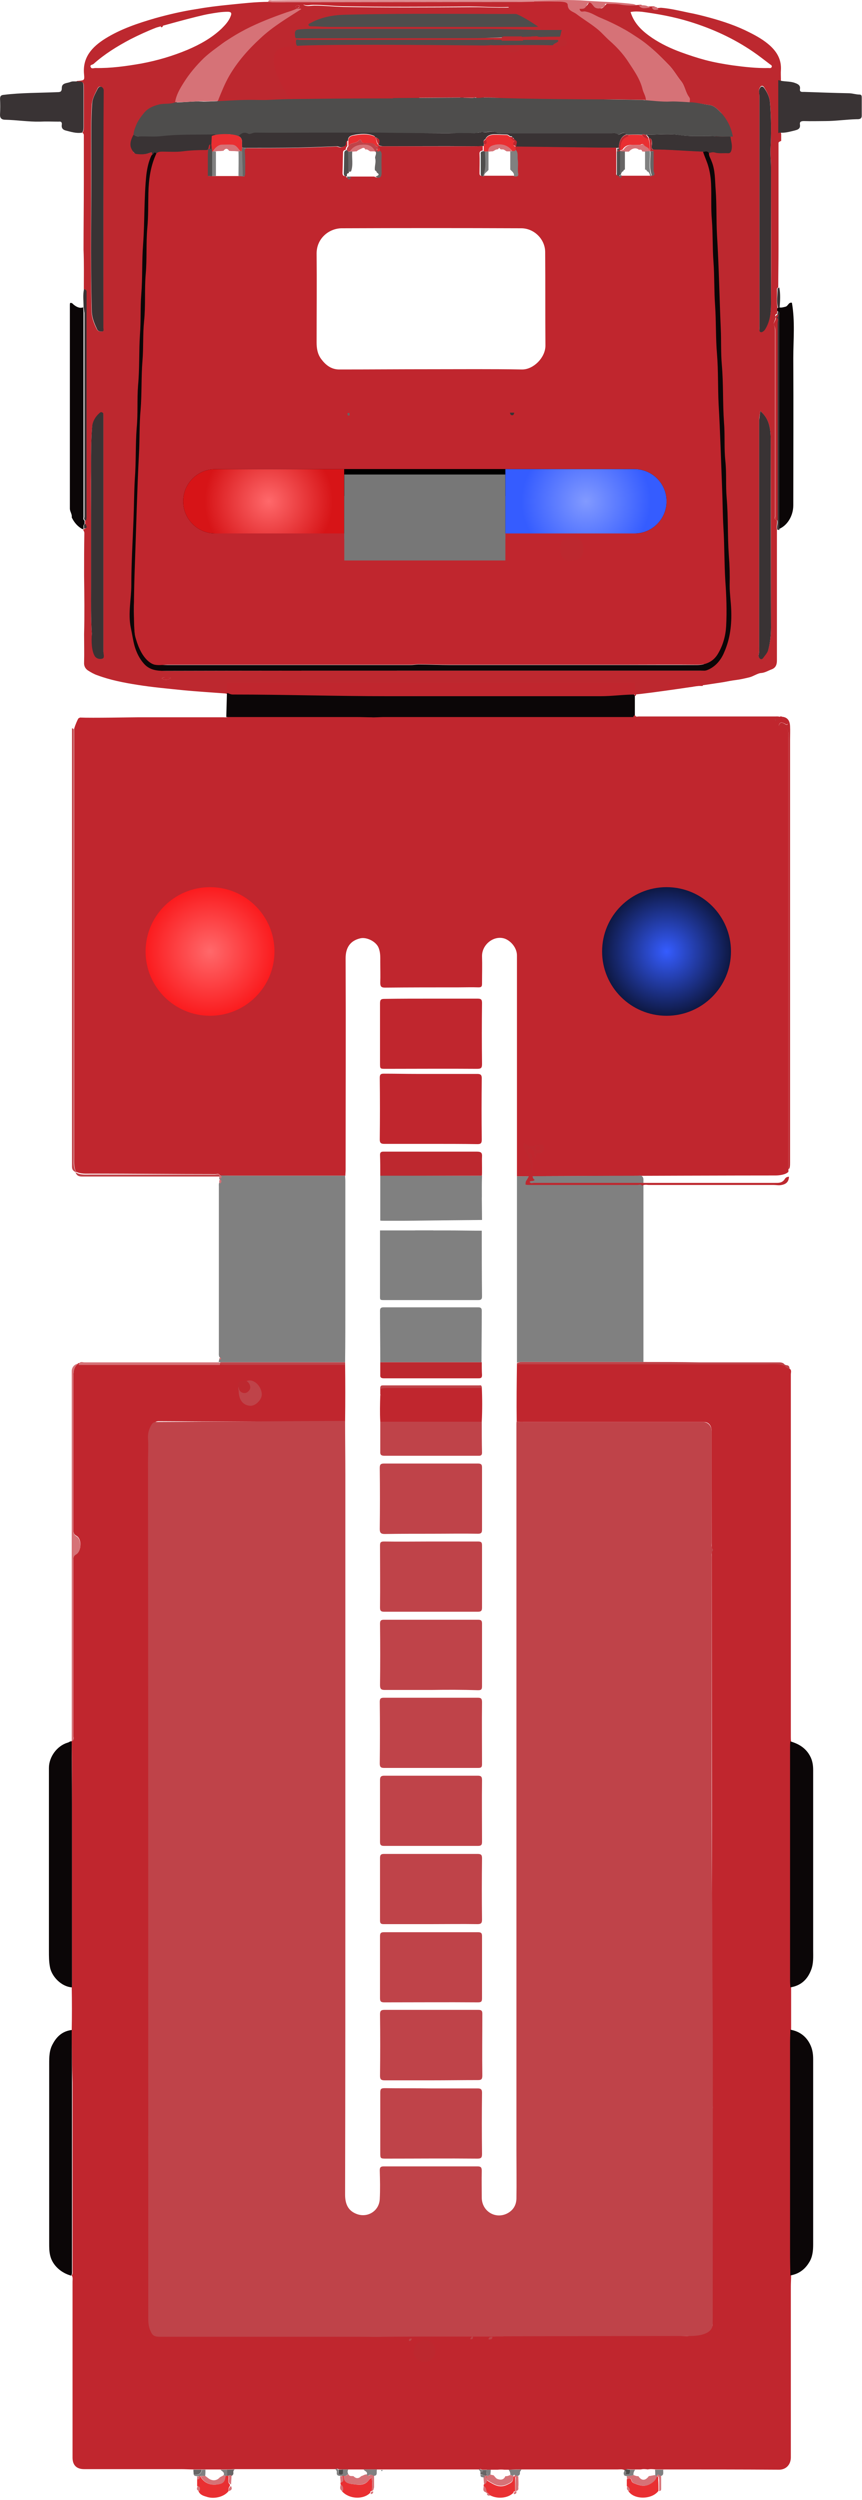 <?xml version="1.0" encoding="UTF-8"?>
<svg width="20px" height="58px" viewBox="0 0 20 58" version="1.1" xmlns="http://www.w3.org/2000/svg" xmlns:xlink="http://www.w3.org/1999/xlink">
    <!-- Generator: Sketch 55.1 (78136) - https://sketchapp.com -->
    <title>fire_brigade</title>
    <desc>Created with Sketch.</desc>
    <defs>
        <radialGradient cx="53.144%" cy="50%" fx="53.144%" fy="50%" r="100%" gradientTransform="translate(0.531,0.5),scale(0.399,1),rotate(90),translate(-0.531,-0.5)" id="radialGradient-1">
            <stop stop-color="#FF696B" offset="0%"></stop>
            <stop stop-color="#D71417" offset="100%"></stop>
        </radialGradient>
        <path d="M4.996,10.884 L7.988,10.884 L7.988,12.376 L4.996,12.376 C4.584,12.376 4.25,12.042 4.25,11.63 C4.25,11.218 4.584,10.884 4.996,10.884 Z" id="path-2"></path>
        <filter x="-40.1%" y="-100.5%" width="180.3%" height="301.1%" filterUnits="objectBoundingBox" id="filter-3">
            <feOffset dx="0" dy="0" in="SourceAlpha" result="shadowOffsetOuter1"></feOffset>
            <feGaussianBlur stdDeviation="0.5" in="shadowOffsetOuter1" result="shadowBlurOuter1"></feGaussianBlur>
            <feColorMatrix values="0 0 0 0 0   0 0 0 0 0   0 0 0 0 0  0 0 0 0.131 0" type="matrix" in="shadowBlurOuter1"></feColorMatrix>
        </filter>
        <rect id="path-4" x="7.988" y="10.884" width="3.738" height="1.492"></rect>
        <filter x="-40.1%" y="-100.5%" width="180.3%" height="301.1%" filterUnits="objectBoundingBox" id="filter-5">
            <feOffset dx="0" dy="0" in="SourceAlpha" result="shadowOffsetOuter1"></feOffset>
            <feGaussianBlur stdDeviation="0.5" in="shadowOffsetOuter1" result="shadowBlurOuter1"></feGaussianBlur>
            <feColorMatrix values="0 0 0 0 0   0 0 0 0 0   0 0 0 0 0  0 0 0 0.131 0" type="matrix" in="shadowBlurOuter1"></feColorMatrix>
        </filter>
        <radialGradient cx="50%" cy="50%" fx="50%" fy="50%" r="100%" gradientTransform="translate(0.5,0.5),scale(0.399,1),rotate(90),translate(-0.5,-0.5)" id="radialGradient-6">
            <stop stop-color="#829AFF" offset="0%"></stop>
            <stop stop-color="#355CFF" offset="100%"></stop>
        </radialGradient>
        <path d="M11.726,10.884 L14.719,10.884 C15.131,10.884 15.465,11.218 15.465,11.63 C15.465,12.042 15.131,12.376 14.719,12.376 L11.726,12.376 L11.726,10.884 Z" id="path-7"></path>
        <filter x="-40.1%" y="-100.5%" width="180.3%" height="301.1%" filterUnits="objectBoundingBox" id="filter-8">
            <feOffset dx="0" dy="0" in="SourceAlpha" result="shadowOffsetOuter1"></feOffset>
            <feGaussianBlur stdDeviation="0.5" in="shadowOffsetOuter1" result="shadowBlurOuter1"></feGaussianBlur>
            <feColorMatrix values="0 0 0 0 0   0 0 0 0 0   0 0 0 0 0  0 0 0 0.124 0" type="matrix" in="shadowBlurOuter1"></feColorMatrix>
        </filter>
        <radialGradient cx="50%" cy="50%" fx="50%" fy="50%" r="67.817%" gradientTransform="translate(0.5,0.5),scale(0.998,1),rotate(90),translate(-0.5,-0.5)" id="radialGradient-9">
            <stop stop-color="#355CFF" offset="0%"></stop>
            <stop stop-color="#000000" offset="100%"></stop>
        </radialGradient>
        <radialGradient cx="50%" cy="50%" fx="50%" fy="50%" r="67.817%" gradientTransform="translate(0.5,0.5),scale(0.998,1),rotate(90),translate(-0.5,-0.5)" id="radialGradient-10">
            <stop stop-color="#FF696B" offset="0%"></stop>
            <stop stop-color="#F90003" offset="100%"></stop>
        </radialGradient>
    </defs>
    <g id="Page-1" stroke="none" stroke-width="1" fill="none" fill-rule="evenodd">
        <g id="fire_brigade">
            <path d="M1.82,16.666 C1.832,16.66 1.845,16.653 1.857,16.647 C2.125,16.66 3.072,16.641 3.209,16.641 C3.87,16.641 4.53,16.641 5.184,16.641 C5.222,16.641 5.265,16.653 5.297,16.622 C5.334,16.622 5.371,16.622 5.415,16.622 C6.368,16.622 7.315,16.622 8.268,16.622 C8.387,16.622 8.848,16.622 8.898,16.622 C10.773,16.622 12.655,16.622 14.53,16.622 C14.586,16.622 14.642,16.622 14.692,16.622 C14.73,16.66 14.773,16.641 14.811,16.641 C15.826,16.641 16.842,16.641 17.864,16.641 C17.932,16.641 17.988,16.641 17.994,16.728 C18.057,16.709 18.057,16.647 18.1,16.622 C18.113,16.622 18.125,16.622 18.138,16.622 C18.156,16.672 18.2,16.697 18.237,16.716 C18.268,16.734 18.293,16.765 18.275,16.796 C18.256,16.827 18.225,16.796 18.2,16.784 C18.138,16.753 18.088,16.747 18.069,16.834 C18.094,16.846 18.113,16.865 18.138,16.865 C18.318,16.877 18.293,17.008 18.293,17.126 C18.293,20.408 18.293,23.69 18.293,26.979 C18.293,27.022 18.293,27.134 18.293,27.184 C18.237,27.252 18.082,27.271 17.994,27.271 C17.076,27.271 15.076,27.277 11.994,27.29 C11.994,25.732 11.994,24.702 11.994,24.2 C11.994,23.523 11.994,22.845 11.994,22.167 C11.994,22 11.87,21.844 11.726,21.782 C11.477,21.683 11.184,21.9 11.184,22.18 C11.191,22.397 11.184,22.609 11.184,22.826 C11.184,22.889 11.166,22.907 11.103,22.907 C10.948,22.901 10.792,22.907 10.642,22.907 C10.075,22.907 9.502,22.907 8.935,22.913 C8.848,22.913 8.823,22.889 8.823,22.801 C8.829,22.64 8.823,22.478 8.823,22.317 C8.823,22.211 8.829,22.105 8.786,21.993 C8.73,21.844 8.505,21.732 8.356,21.77 C8.125,21.825 8.019,21.987 8.019,22.23 C8.026,23.871 8.019,25.506 8.019,27.147 C8.019,27.184 8.013,27.234 8.013,27.277 C7.141,27.277 6.262,27.277 5.39,27.277 C5.297,27.277 5.2,27.277 5.107,27.271 C5.069,27.215 5.037,27.24 5.006,27.24 C4.041,27.24 3.078,27.228 2.119,27.228 C2.001,27.228 1.876,27.24 1.764,27.184 C1.708,27.072 1.72,26.954 1.72,26.836 C1.72,23.56 1.72,20.29 1.72,17.014 C1.72,16.983 1.72,16.958 1.72,16.927 C1.708,16.914 1.795,16.697 1.82,16.666 Z" id="Shape" fill="#C0262E" fill-rule="nonzero"></path>
            <path d="M1.664,47.096 C1.67,46.766 1.67,46.437 1.664,46.101 C1.664,46.082 1.67,46.064 1.67,46.045 C1.67,44.646 1.67,43.241 1.67,41.843 C1.67,41.358 1.67,40.879 1.664,40.394 L1.658,40.388 C1.658,40.388 1.664,40.382 1.664,40.382 C1.733,40.363 1.702,40.307 1.702,40.27 C1.702,38.908 1.702,37.553 1.702,36.192 C1.702,36.136 1.702,36.092 1.77,36.049 C1.895,35.974 1.901,35.701 1.776,35.632 C1.708,35.595 1.702,35.552 1.702,35.483 C1.702,34.321 1.702,33.164 1.702,32.002 C1.702,31.859 1.695,31.722 1.82,31.623 C2.698,31.623 3.577,31.623 4.455,31.623 C4.673,31.623 4.885,31.623 5.103,31.623 C5.147,31.623 5.184,31.629 5.228,31.629 C6.156,31.629 7.078,31.629 8.007,31.629 C8.013,32.077 8.013,32.53 8.007,32.978 C7.521,32.978 7.035,32.978 6.549,32.978 C5.926,32.978 5.297,32.978 4.673,32.978 C4.611,32.978 3.895,32.972 3.683,32.972 C3.627,32.972 3.589,32.99 3.564,33.046 C3.508,33.146 3.483,33.245 3.49,33.357 C3.502,33.537 3.49,33.718 3.49,33.904 C3.49,40.494 3.49,47.077 3.496,53.666 C3.496,53.778 3.483,53.89 3.527,54.008 C3.577,54.158 3.608,54.195 3.77,54.195 C4.605,54.195 5.44,54.195 6.275,54.195 C6.455,54.195 6.636,54.195 6.817,54.195 C6.997,54.195 7.178,54.195 7.359,54.195 C7.533,54.195 7.714,54.195 7.888,54.195 C8.069,54.195 8.25,54.195 8.43,54.195 C8.611,54.195 8.792,54.201 8.973,54.195 C9.147,54.189 9.321,54.213 9.496,54.201 C9.521,54.201 11.415,54.201 11.421,54.201 C12.941,54.201 14.455,54.162 15.945,54.195 C16.499,54.166 16.536,53.977 16.536,53.915 C16.536,52.437 16.525,50.898 16.525,49.421 C16.525,49.412 16.511,34.072 16.511,33.208 C16.511,33.077 16.449,32.99 16.331,32.99 C14.935,32.99 13.54,32.99 12.144,32.99 C12.1,32.99 12.026,32.997 11.988,32.972 C11.982,32.53 11.988,32.083 11.994,31.641 C13.907,31.641 15.845,31.641 17.758,31.641 C17.92,31.641 18.082,31.623 18.244,31.672 L18.237,31.679 C18.237,31.679 18.244,31.672 18.244,31.672 C18.237,31.728 18.3,31.722 18.318,31.753 C18.374,31.784 18.349,31.84 18.349,31.884 C18.349,32.748 18.349,33.612 18.349,34.476 C18.349,36.416 18.349,38.355 18.349,40.295 C18.349,40.332 18.349,40.363 18.356,40.4 C18.356,40.463 18.349,40.525 18.349,40.581 C18.349,42.377 18.349,44.168 18.349,45.964 C18.349,46.014 18.349,46.057 18.356,46.107 C18.356,46.437 18.356,46.76 18.356,47.089 C18.356,47.189 18.349,47.288 18.349,47.388 C18.349,49.048 18.349,50.707 18.349,52.367 C18.349,52.51 18.356,52.647 18.356,52.79 C18.356,52.871 18.349,52.958 18.349,53.039 C18.349,54.363 18.349,55.687 18.349,57.011 C18.349,57.185 18.231,57.303 18.063,57.297 C17.197,57.291 16.331,57.291 15.465,57.291 C15.446,57.291 15.427,57.291 15.409,57.291 C15.346,57.291 15.278,57.291 15.216,57.291 C15.153,57.284 15.091,57.278 15.029,57.291 C14.979,57.284 14.923,57.278 14.873,57.291 C14.835,57.291 14.798,57.291 14.754,57.291 C14.717,57.291 14.673,57.291 14.636,57.291 C14.592,57.291 14.549,57.272 14.505,57.303 C14.499,57.303 14.493,57.303 14.493,57.309 C14.443,57.278 14.387,57.291 14.331,57.291 C13.596,57.291 12.854,57.291 12.119,57.291 C12.019,57.291 11.92,57.291 11.82,57.297 C11.783,57.297 11.739,57.297 11.702,57.297 C11.652,57.291 11.596,57.291 11.546,57.297 C11.496,57.297 11.446,57.297 11.39,57.297 C11.365,57.297 11.34,57.297 11.309,57.297 C11.272,57.297 11.228,57.297 11.191,57.297 C11.166,57.297 11.147,57.266 11.128,57.291 C10.586,57.291 10.044,57.291 9.508,57.291 C9.297,57.291 9.085,57.291 8.873,57.291 C8.867,57.291 8.854,57.291 8.848,57.291 C8.823,57.291 8.798,57.291 8.773,57.291 C8.667,57.291 8.561,57.291 8.462,57.291 C8.424,57.291 8.381,57.291 8.343,57.291 C8.318,57.291 8.293,57.291 8.268,57.291 C8.219,57.291 8.163,57.291 8.113,57.291 C8.063,57.291 8.007,57.291 7.957,57.291 C7.932,57.291 7.907,57.291 7.876,57.291 C7.851,57.291 7.832,57.26 7.807,57.284 C7.029,57.284 6.25,57.284 5.465,57.284 C5.402,57.284 5.346,57.291 5.284,57.291 C5.234,57.291 5.184,57.291 5.128,57.291 C5.091,57.291 5.047,57.291 5.01,57.291 C4.973,57.291 4.929,57.291 4.892,57.291 C4.854,57.291 4.817,57.291 4.773,57.291 C4.748,57.291 4.723,57.291 4.692,57.291 C4.63,57.291 4.568,57.291 4.499,57.291 C4.399,57.291 4.3,57.284 4.2,57.284 C3.452,57.284 2.698,57.284 1.951,57.284 C1.776,57.284 1.683,57.191 1.683,57.017 C1.683,55.656 1.683,54.301 1.683,52.939 C1.683,52.889 1.695,52.833 1.664,52.79 C1.695,52.753 1.683,52.703 1.683,52.659 C1.683,51.211 1.683,49.762 1.683,48.314 C1.67,47.916 1.664,47.506 1.664,47.096 Z" id="Shape" fill="#C0262E" fill-rule="nonzero"></path>
            <path d="M18.063,3.319 C18.063,4.14 18.063,4.96 18.063,5.781 C18.063,6.079 18.057,6.371 18.057,6.67 C18.038,6.676 18.026,6.688 18.026,6.713 C18.032,6.856 18.013,6.999 18.038,7.136 C18.032,7.161 18.026,7.186 18.038,7.21 C18.032,7.235 18.032,7.26 18.026,7.285 C17.994,7.285 17.982,7.31 17.988,7.335 C17.988,7.335 17.994,7.341 17.994,7.341 C17.994,7.347 17.988,7.347 17.988,7.353 C18.007,7.422 17.932,7.484 17.957,7.54 C17.982,7.59 17.982,7.639 17.982,7.689 C17.982,8.479 17.982,9.268 17.982,10.058 C17.982,10.692 17.982,11.332 17.982,11.966 C17.982,12.003 17.957,12.053 18.026,12.066 C18.044,12.14 18.007,12.209 18.026,12.283 C18.026,12.383 18.026,12.482 18.026,12.582 C18.026,13.495 18.026,14.409 18.026,15.323 C18.026,15.416 18.001,15.491 17.907,15.528 C17.82,15.559 17.751,15.609 17.652,15.615 C17.577,15.621 17.483,15.69 17.384,15.715 C17.278,15.74 17.178,15.764 17.072,15.777 C16.973,15.789 16.879,15.808 16.779,15.827 C16.624,15.851 14.981,16.102 14.711,16.113 C14.649,16.125 14.586,16.094 14.524,16.094 C14.237,16.1 13.945,16.1 13.658,16.1 C13.658,16.088 13.658,16.075 13.658,16.057 C13.857,16.057 14.063,16.057 14.281,16.057 C14.262,16.032 14.256,16.025 14.256,16.025 C14.075,16.025 13.888,16.019 13.708,16.019 C13.683,16.019 13.664,16.032 13.664,16.057 C13.483,16.057 13.297,16.057 13.116,16.057 C10.786,16.057 8.449,16.057 6.119,16.057 C6.075,16.057 6.019,16.032 5.988,16.088 C5.795,16.1 5.602,16.1 5.415,16.088 C5.359,16.081 5.321,16.088 5.284,16.125 C5.272,16.094 5.253,16.094 5.222,16.088 C4.898,16.063 4.574,16.044 4.25,16.013 C3.895,15.976 3.54,15.945 3.191,15.889 C2.873,15.839 2.555,15.777 2.256,15.665 C2.181,15.64 2.107,15.597 2.038,15.553 C1.976,15.51 1.945,15.447 1.951,15.367 C1.957,15.149 1.951,14.931 1.951,14.714 C1.963,14.26 1.957,13.812 1.951,13.359 C1.951,13.029 1.951,12.7 1.957,12.37 C1.957,12.333 1.938,12.314 1.926,12.283 C1.932,12.283 1.938,12.277 1.945,12.277 C2.026,12.258 1.976,12.202 1.976,12.165 C1.976,12.14 1.976,12.115 1.976,12.084 C1.976,12.059 1.982,12.041 1.982,12.016 C1.982,10.281 1.982,8.541 1.982,6.806 C1.982,6.775 1.994,6.732 1.945,6.713 C1.945,6.409 1.951,6.098 1.938,5.793 C1.938,5.271 1.945,4.749 1.945,4.227 C1.945,3.878 1.945,3.53 1.945,3.176 C1.945,3.139 1.951,3.101 1.913,3.083 C1.938,3.045 1.945,3.002 1.945,2.958 C1.945,2.666 1.945,2.368 1.945,2.076 C1.945,1.895 1.945,1.895 1.77,1.895 C1.776,1.877 1.795,1.877 1.814,1.877 C1.951,1.864 1.963,1.864 1.951,1.734 C1.907,1.33 2.138,1.087 2.443,0.895 C2.804,0.671 3.197,0.54 3.602,0.422 C3.913,0.335 4.237,0.26 4.555,0.211 C4.804,0.167 5.054,0.136 5.309,0.111 C5.621,0.08 5.926,0.043 6.244,0.043 C6.268,0.043 6.287,0.049 6.312,0.049 C8.256,0.049 10.194,0.043 12.138,0.043 C12.225,0.043 12.306,0.043 12.418,0.043 C12.368,0.093 12.325,0.08 12.287,0.086 C11.39,0.086 10.499,0.086 9.602,0.086 C8.779,0.086 7.957,0.086 7.141,0.086 C7.11,0.086 7.066,0.068 7.041,0.111 C7.122,0.161 7.209,0.13 7.29,0.13 C7.515,0.13 7.745,0.155 7.969,0.161 C8.954,0.18 9.932,0.173 10.916,0.167 C11.353,0.161 11.789,0.211 12.219,0.136 C12.188,0.204 12.113,0.254 12.138,0.347 C11.882,0.341 11.633,0.354 11.378,0.354 C10.206,0.36 9.035,0.329 7.864,0.372 C7.639,0.379 7.421,0.434 7.228,0.553 C7.209,0.565 7.184,0.571 7.191,0.602 C7.197,0.627 7.272,0.546 7.29,0.553 C7.396,0.559 7.446,0.553 7.552,0.553 C8.835,0.553 10.163,0.476 11.446,0.476 C11.521,0.476 12.777,0.438 12.858,0.476 C12.939,0.513 13.525,1.473 13.519,1.498 C13.5,1.498 11.577,0.72 11.564,0.72 C11.527,0.689 11.483,0.702 11.446,0.702 C10.15,0.702 8.848,0.702 7.552,0.702 C7.365,0.702 7.172,0.702 6.985,0.714 C6.916,0.72 6.885,0.739 6.885,0.814 C6.885,0.895 6.948,0.876 6.991,0.876 C8.349,0.876 9.708,0.876 11.072,0.876 C11.11,0.876 11.381,0.878 11.742,0.876 C12.826,0.872 14.711,0.838 13.449,0.64 C13.412,0.64 12.521,1.284 12.477,1.284 C11.013,1.284 8.455,0.957 6.991,0.957 C6.96,0.957 6.898,0.926 6.904,0.988 C6.904,1.037 6.904,1.112 6.991,1.112 C7.016,1.112 7.035,1.112 7.06,1.112 C8.356,1.112 9.652,1.112 10.941,1.112 C10.985,1.112 11.022,1.118 11.066,1.118 C11.066,1.143 11.066,1.162 11.066,1.187 C10.948,1.224 10.898,1.323 10.848,1.423 C10.779,1.547 10.792,1.678 10.854,1.796 C10.91,1.895 10.985,1.982 11.066,2.063 C11.135,2.132 11.203,2.2 11.24,2.293 C11.172,2.306 11.11,2.306 11.041,2.293 C11.085,2.163 11.066,2.125 10.916,2.045 C10.91,2.15 10.842,2.212 10.792,2.293 C10.754,2.299 10.717,2.306 10.673,2.293 C10.73,2.119 10.692,1.926 10.742,1.752 C10.754,1.715 10.748,1.69 10.705,1.684 C10.574,1.665 10.455,1.69 10.343,1.771 C10.219,1.871 10.181,2.001 10.169,2.144 C10.169,2.163 10.175,2.194 10.156,2.206 C10.131,2.219 10.119,2.188 10.1,2.175 C9.982,2.063 9.895,1.933 9.789,1.815 C9.695,1.709 9.708,1.703 9.608,1.79 C9.546,1.839 9.533,1.883 9.602,1.945 C9.664,2.001 9.72,2.063 9.77,2.125 C9.845,2.225 9.839,2.231 9.726,2.268 C9.72,2.268 9.714,2.281 9.708,2.293 C9.695,2.293 9.683,2.299 9.67,2.299 C9.639,2.299 9.608,2.299 9.577,2.299 C8.468,2.312 7.365,2.281 6.262,2.337 C6.163,2.343 6.057,2.343 5.951,2.337 C5.645,2.331 5.334,2.349 5.029,2.368 C5.041,2.349 5.054,2.337 5.06,2.318 C5.122,2.132 5.197,1.958 5.29,1.783 C5.471,1.454 5.708,1.168 5.976,0.907 C6.244,0.64 6.561,0.441 6.873,0.229 C6.854,0.211 5.97,0.559 5.683,0.714 C5.515,0.807 5.315,0.895 5.159,1.013 C5.01,1.125 4.86,1.236 4.73,1.367 C4.561,1.541 4.406,1.728 4.287,1.939 C4.206,2.082 4.125,2.225 4.1,2.386 C3.982,2.436 3.851,2.405 3.726,2.436 C3.583,2.474 3.465,2.523 3.371,2.641 C3.309,2.716 3.253,2.784 3.216,2.871 C3.172,2.958 3.141,3.045 3.135,3.139 C3.091,3.219 3.054,3.307 3.066,3.4 C3.072,3.456 3.078,3.543 3.135,3.555 C3.247,3.574 3.371,3.586 3.477,3.543 C3.558,3.512 3.564,3.549 3.577,3.605 C3.508,3.748 3.477,3.903 3.459,4.052 C3.402,4.587 3.421,5.122 3.384,5.656 C3.353,6.048 3.378,6.44 3.34,6.831 C3.315,7.142 3.328,7.453 3.309,7.764 C3.278,8.155 3.297,8.553 3.265,8.945 C3.234,9.268 3.259,9.598 3.234,9.921 C3.197,10.319 3.222,10.717 3.191,11.114 C3.166,11.431 3.166,11.749 3.159,12.066 C3.147,12.569 3.11,13.066 3.11,13.57 C3.11,13.899 3.029,14.229 3.097,14.565 C3.128,14.701 3.147,14.844 3.184,14.987 C3.228,15.137 3.297,15.28 3.402,15.398 C3.527,15.534 3.689,15.565 3.876,15.565 C5.951,15.559 8.026,15.559 10.1,15.559 C12.175,15.559 14.25,15.559 16.325,15.559 C16.374,15.559 16.013,3.494 16.325,3.494 C16.424,3.519 16.873,2.772 16.73,2.616 C16.655,2.542 16.574,2.449 16.455,2.436 C16.306,2.418 16.156,2.38 16.001,2.386 C15.994,2.343 16.007,2.287 15.988,2.256 C15.901,2.144 15.895,2.001 15.807,1.889 C15.702,1.759 15.627,1.616 15.508,1.498 C15.303,1.286 15.097,1.081 14.848,0.919 C14.736,0.845 14.624,0.77 14.505,0.702 C14.349,0.621 14.188,0.54 14.026,0.472 C13.882,0.416 13.751,0.329 13.596,0.298 C13.546,0.285 13.446,0.298 13.421,0.198 C13.527,0.198 13.608,0.167 13.658,0.068 C13.683,0.018 13.751,0.03 13.795,0.068 C13.82,0.093 13.845,0.117 13.864,0.149 C13.92,0.211 13.969,0.211 14.026,0.142 C14.057,0.105 14.088,0.068 14.144,0.074 C14.262,0.08 14.381,0.074 14.499,0.099 C14.611,0.124 14.73,0.124 14.842,0.111 C14.854,0.111 14.867,0.111 14.879,0.111 C14.96,0.18 15.06,0.142 15.147,0.149 C15.159,0.149 15.172,0.149 15.184,0.149 C15.228,0.204 15.284,0.18 15.34,0.18 C15.552,0.198 15.764,0.248 15.969,0.292 C16.138,0.323 16.306,0.366 16.468,0.41 C16.786,0.497 17.097,0.602 17.39,0.752 C17.564,0.839 17.726,0.932 17.87,1.062 C18.038,1.218 18.131,1.392 18.119,1.622 C18.113,1.696 18.119,1.771 18.119,1.846 C18.119,2.256 18.119,2.666 18.119,3.077 C18.119,3.089 18.125,3.101 18.125,3.12 C18.125,3.145 18.125,3.17 18.125,3.195 C18.125,3.207 18.125,3.226 18.125,3.238 C18.125,3.251 18.125,3.263 18.125,3.269 C18.063,3.294 18.063,3.307 18.063,3.319 Z M3.627,0.64 C3.421,0.72 3.216,0.814 3.022,0.913 C2.717,1.075 2.424,1.255 2.169,1.485 C2.144,1.504 2.075,1.504 2.107,1.56 C2.125,1.603 2.175,1.578 2.212,1.578 C2.574,1.585 2.929,1.535 3.284,1.473 C3.652,1.404 4.007,1.299 4.349,1.156 C4.642,1.031 4.91,0.882 5.141,0.664 C5.228,0.577 5.309,0.49 5.353,0.372 C5.378,0.31 5.371,0.273 5.284,0.273 C5.141,0.273 4.997,0.298 4.854,0.323 C4.592,0.366 3.645,0.633 3.627,0.64 Z M14.63,0.279 C14.717,0.559 14.916,0.733 15.135,0.882 C15.34,1.019 15.564,1.125 15.801,1.212 C15.988,1.28 16.175,1.342 16.362,1.392 C16.574,1.448 16.786,1.485 16.997,1.516 C17.272,1.553 17.552,1.585 17.832,1.578 C17.857,1.578 17.895,1.591 17.907,1.547 C17.913,1.516 17.882,1.504 17.864,1.491 C17.733,1.392 17.608,1.292 17.471,1.199 C17.016,0.888 16.524,0.664 16.001,0.503 C15.639,0.391 15.265,0.323 14.892,0.273 C14.811,0.267 14.723,0.26 14.63,0.279 Z M2.399,4.873 C2.399,4.873 2.399,4.873 2.399,4.873 C2.399,3.972 2.399,3.064 2.399,2.163 C2.399,2.138 2.399,2.113 2.399,2.088 C2.393,2.051 2.374,2.026 2.343,2.013 C2.306,1.995 2.275,2.026 2.262,2.057 C2.206,2.169 2.144,2.281 2.131,2.411 C2.107,2.766 2.113,3.12 2.113,3.474 C2.119,4.73 2.094,5.986 2.125,7.242 C2.131,7.391 2.188,7.521 2.25,7.646 C2.275,7.689 2.325,7.695 2.368,7.689 C2.412,7.683 2.393,7.639 2.393,7.608 C2.399,6.695 2.399,5.787 2.399,4.873 Z M2.131,14.701 C2.119,14.869 2.144,15.031 2.231,15.174 C2.262,15.224 2.281,15.298 2.349,15.28 C2.418,15.261 2.399,15.186 2.399,15.13 C2.399,13.303 2.399,11.469 2.399,9.641 C2.399,9.616 2.399,9.591 2.368,9.579 C2.343,9.567 2.325,9.579 2.306,9.598 C2.212,9.685 2.15,9.797 2.138,9.921 C2.113,10.213 2.113,10.505 2.113,10.797 C2.107,11.282 2.113,11.773 2.113,12.258 C2.113,12.725 2.113,13.191 2.113,13.657 C2.113,13.999 2.107,14.353 2.131,14.701 Z M17.639,9.535 C17.633,9.61 17.614,9.672 17.614,9.741 C17.614,11.487 17.614,13.24 17.614,14.987 C17.614,15.056 17.621,15.124 17.602,15.186 C17.596,15.224 17.608,15.255 17.639,15.28 C17.664,15.298 17.689,15.28 17.702,15.267 C17.745,15.205 17.807,15.137 17.826,15.068 C17.87,14.9 17.888,14.726 17.888,14.546 C17.882,13.122 17.888,11.705 17.882,10.281 C17.882,10.02 17.882,9.747 17.639,9.535 Z M17.621,4.892 C17.621,5.793 17.621,6.688 17.621,7.59 C17.621,7.627 17.608,7.689 17.658,7.695 C17.689,7.702 17.733,7.671 17.758,7.621 C17.864,7.44 17.888,7.242 17.888,7.036 C17.895,5.98 17.888,4.929 17.888,3.872 C17.888,3.729 17.87,3.592 17.876,3.449 C17.895,3.089 17.895,2.722 17.864,2.362 C17.851,2.243 17.795,2.132 17.733,2.032 C17.695,1.97 17.652,1.982 17.621,2.051 C17.596,2.107 17.621,2.163 17.621,2.219 C17.621,3.12 17.621,4.009 17.621,4.892 Z M3.751,15.739 C3.814,15.779 3.876,15.789 3.963,15.729 C3.87,15.709 3.814,15.699 3.751,15.739 Z M6.953,0.166 C6.953,0.126 6.933,0.126 6.913,0.126 C6.893,0.126 6.873,0.136 6.863,0.146 C6.853,0.176 6.883,0.176 6.903,0.176 C6.923,0.186 6.933,0.176 6.953,0.166 Z" id="Shape" fill="#BD282F" fill-rule="nonzero"></path>
            <path d="M14.898,27.29 C14.935,27.321 14.929,27.364 14.929,27.408 C14.929,28.782 14.929,30.156 14.929,31.529 C14.929,31.554 14.929,31.573 14.929,31.598 C13.988,31.598 13.041,31.598 12.1,31.598 C12.063,31.598 12.032,31.598 11.994,31.616 C11.994,31.579 11.994,31.542 11.994,31.498 C11.994,30.168 11.994,28.831 11.994,27.501 C11.994,27.46 11.994,27.389 11.994,27.29 C13.307,27.282 14.242,27.277 14.798,27.277 C14.829,27.277 14.867,27.259 14.898,27.29 Z" id="Path" fill="#808080" fill-rule="nonzero"></path>
            <path d="M5.11,27.271 C5.203,27.271 5.297,27.277 5.39,27.277 C6.262,27.277 7.135,27.277 8.007,27.277 C8.007,27.315 8.013,27.352 8.013,27.395 C8.013,28.334 8.013,29.279 8.013,30.218 C8.013,30.678 8.013,31.144 8.007,31.604 C7.689,31.604 7.371,31.604 7.054,31.604 C6.406,31.604 5.758,31.604 5.11,31.604 C5.097,31.604 5.085,31.598 5.072,31.598 C5.078,31.573 5.085,31.542 5.091,31.517 C5.11,31.505 5.11,31.492 5.091,31.486 C5.072,31.449 5.078,31.405 5.078,31.362 C5.078,30.087 5.078,28.807 5.078,27.532 C5.078,27.495 5.072,27.464 5.091,27.427 C5.116,27.402 5.116,27.383 5.091,27.358 C5.085,27.34 5.085,27.327 5.091,27.308 C5.11,27.302 5.11,27.29 5.11,27.271 C5.11,27.277 5.11,27.271 5.11,27.271 Z" id="Path" fill="#808080" fill-rule="nonzero"></path>
            <path d="M5.265,16.088 C5.303,16.05 5.346,16.075 5.402,16.081 C5.596,16.094 5.789,16.1 5.976,16.081 C6.019,16.1 6.063,16.094 6.107,16.094 C7.072,16.094 8.044,16.1 9.01,16.1 C9.06,16.1 9.621,16.131 9.639,16.094 C9.67,16.094 9.695,16.1 9.726,16.1 C10.817,16.1 11.913,16.1 13.004,16.1 C13.222,16.1 13.434,16.094 13.652,16.094 C13.938,16.094 14.231,16.094 14.518,16.088 C14.58,16.088 14.636,16.069 14.698,16.057 C14.705,16.069 14.717,16.081 14.723,16.094 C14.717,16.1 14.711,16.106 14.711,16.113 C14.711,16.125 14.723,16.125 14.73,16.119 C14.73,16.28 14.73,16.442 14.73,16.604 C14.705,16.597 14.705,16.622 14.692,16.635 C14.636,16.635 14.58,16.635 14.53,16.635 C12.655,16.635 10.773,16.635 8.898,16.635 C8.848,16.635 8.667,16.647 8.624,16.641 C8.505,16.641 8.387,16.635 8.268,16.635 C7.315,16.635 6.368,16.635 5.415,16.635 C5.39,16.635 5.335,16.635 5.25,16.635 C5.26,16.299 5.265,16.117 5.265,16.088 Z" id="Path" fill="#0B0607" fill-rule="nonzero"></path>
            <path d="M18.337,52.79 C18.337,52.647 18.331,52.51 18.331,52.367 C18.331,50.707 18.331,49.048 18.331,47.388 C18.331,47.288 18.337,47.189 18.337,47.089 C18.561,47.127 18.723,47.257 18.811,47.462 C18.854,47.562 18.867,47.667 18.867,47.773 C18.867,49.203 18.867,50.639 18.867,52.069 C18.867,52.218 18.854,52.367 18.767,52.498 C18.667,52.659 18.524,52.759 18.337,52.79 Z" id="Path" fill="#0B0607" fill-rule="nonzero"></path>
            <path d="M18.337,46.107 C18.337,46.057 18.331,46.014 18.331,45.964 C18.331,44.168 18.331,42.377 18.331,40.581 C18.331,40.519 18.331,40.456 18.337,40.4 C18.555,40.463 18.723,40.574 18.817,40.786 C18.854,40.873 18.867,40.966 18.867,41.066 C18.867,42.458 18.867,43.851 18.867,45.237 C18.867,45.398 18.879,45.554 18.817,45.709 C18.73,45.933 18.574,46.07 18.337,46.107 Z" id="Path" fill="#0B0607" fill-rule="nonzero"></path>
            <path d="M1.664,40.4 C1.664,40.885 1.67,41.364 1.67,41.849 C1.67,43.248 1.67,44.652 1.67,46.051 C1.67,46.07 1.67,46.089 1.664,46.107 C1.421,46.089 1.197,45.852 1.159,45.635 C1.135,45.51 1.135,45.386 1.135,45.262 C1.135,43.844 1.135,42.433 1.135,41.016 C1.135,40.761 1.321,40.506 1.564,40.431 C1.602,40.425 1.627,40.388 1.664,40.4 Z" id="Path" fill="#0B0607" fill-rule="nonzero"></path>
            <path d="M1.664,47.096 C1.664,47.506 1.67,47.91 1.67,48.32 C1.67,49.769 1.67,51.217 1.67,52.666 C1.67,52.709 1.677,52.759 1.652,52.796 C1.421,52.734 1.222,52.56 1.166,52.336 C1.141,52.237 1.141,52.143 1.141,52.044 C1.141,50.658 1.141,49.271 1.141,47.885 C1.141,47.723 1.141,47.562 1.228,47.413 C1.321,47.239 1.459,47.12 1.664,47.096 Z" id="Path" fill="#0B0607" fill-rule="nonzero"></path>
            <path d="M12.393,0.037 C12.287,0.037 12.2,0.037 12.113,0.037 C10.169,0.037 8.231,0.043 6.287,0.043 C6.262,0.043 6.244,0.037 6.219,0.037 C6.237,-0.007 6.281,0.012 6.312,0.012 C6.817,0.006 7.321,0.006 7.832,0.006 C9.359,0.006 10.879,0.006 12.406,0.006 C12.811,0.006 13.216,-0.013 13.621,0.018 C13.976,0.043 14.331,0.049 14.686,0.093 C14.717,0.099 14.742,0.105 14.767,0.124 C14.655,0.13 14.536,0.13 14.424,0.111 C14.306,0.086 14.188,0.096 14.069,0.089 C14.013,0.089 14.057,0.105 14.026,0.142 C13.969,0.204 13.845,0.217 13.789,0.161 C13.764,0.136 13.745,0.105 13.72,0.08 C13.677,0.043 13.652,0.057 13.621,0.107 C13.571,0.206 13.552,0.206 13.446,0.206 C13.471,0.306 13.527,0.254 13.583,0.267 C13.739,0.298 13.807,0.364 13.951,0.42 C14.113,0.488 14.297,0.575 14.452,0.662 C14.571,0.724 14.705,0.814 14.817,0.888 C15.066,1.05 15.303,1.286 15.508,1.498 C15.627,1.616 15.708,1.765 15.807,1.889 C15.895,2.001 15.908,2.15 15.995,2.262 C16.02,2.293 16.001,2.343 16.001,2.386 C15.876,2.38 15.683,2.362 15.558,2.368 C15.359,2.38 15.159,2.355 14.966,2.343 C14.96,2.256 14.91,2.181 14.892,2.101 C14.829,1.852 14.68,1.647 14.543,1.435 C14.43,1.261 14.287,1.112 14.131,0.975 C14.032,0.895 13.951,0.789 13.851,0.708 C13.695,0.577 12.343,0.086 12.393,0.037 Z" id="Path" fill="#D67277" fill-rule="nonzero"></path>
            <path d="M18.038,7.217 C18.026,7.192 18.032,7.167 18.038,7.142 C18.05,7.142 18.063,7.142 18.063,7.123 C18.113,7.148 18.163,7.13 18.219,7.117 C18.287,7.105 18.293,7.005 18.374,7.024 C18.449,7.453 18.406,7.882 18.406,8.311 C18.412,9.448 18.406,10.586 18.406,11.724 C18.406,11.972 18.262,12.202 18.063,12.277 C18.063,12.252 18.063,12.227 18.063,12.202 C18.063,10.574 18.063,8.951 18.063,7.322 C18.063,7.285 18.082,7.242 18.038,7.217 Z" id="Path" fill="#0B0607" fill-rule="nonzero"></path>
            <path d="M18.057,3.089 C18.057,2.679 18.057,2.268 18.057,1.858 C18.188,1.902 18.325,1.877 18.449,1.926 C18.518,1.951 18.574,1.982 18.561,2.063 C18.549,2.144 18.611,2.132 18.655,2.132 C18.997,2.144 19.34,2.156 19.689,2.163 C19.776,2.163 19.857,2.194 19.945,2.194 C19.988,2.194 19.994,2.225 19.994,2.262 C19.994,2.405 19.994,2.542 19.994,2.685 C19.994,2.772 19.92,2.766 19.87,2.766 C19.627,2.772 19.39,2.809 19.147,2.809 C18.985,2.809 18.817,2.815 18.655,2.809 C18.586,2.809 18.549,2.822 18.561,2.896 C18.574,3.002 18.487,3.014 18.418,3.033 C18.312,3.058 18.206,3.089 18.094,3.077 C18.088,3.077 18.075,3.077 18.057,3.089 Z" id="Path" fill="#393334" fill-rule="nonzero"></path>
            <path d="M1.764,1.889 C1.938,1.889 1.938,1.889 1.938,2.069 C1.938,2.362 1.938,2.66 1.938,2.952 C1.938,2.996 1.932,3.039 1.907,3.077 C1.77,3.101 1.645,3.058 1.521,3.027 C1.452,3.008 1.421,2.965 1.434,2.89 C1.44,2.834 1.415,2.815 1.365,2.822 C1.222,2.822 1.072,2.815 0.929,2.822 C0.661,2.828 0.387,2.784 0.119,2.778 C0.038,2.778 -0.006,2.741 0.001,2.648 C0.007,2.529 0.007,2.411 0.001,2.293 C0.001,2.225 0.026,2.206 0.088,2.2 C0.499,2.15 0.916,2.156 1.328,2.138 C1.396,2.138 1.434,2.132 1.434,2.038 C1.434,1.92 1.558,1.933 1.633,1.902 C1.677,1.883 1.72,1.889 1.764,1.889 Z" id="Path" fill="#393334" fill-rule="nonzero"></path>
            <path d="M1.963,12.078 C1.963,12.103 1.963,12.128 1.963,12.159 C1.913,12.184 1.951,12.24 1.932,12.271 C1.926,12.271 1.92,12.277 1.913,12.277 C1.801,12.215 1.72,12.122 1.664,12.003 C1.677,11.929 1.621,11.873 1.621,11.798 C1.621,11.276 1.621,10.754 1.621,10.225 C1.621,10.188 1.621,9.591 1.621,9.523 C1.621,8.839 1.621,8.155 1.621,7.472 C1.621,7.341 1.621,7.21 1.621,7.08 C1.621,7.061 1.621,7.043 1.627,7.03 C1.664,7.018 1.683,7.043 1.708,7.067 C1.77,7.117 1.845,7.161 1.932,7.13 C1.932,7.173 1.938,7.217 1.938,7.266 C1.938,8.839 1.938,10.412 1.938,11.991 C1.938,12.016 1.92,12.053 1.963,12.078 Z" id="Path" fill="#0B0607" fill-rule="nonzero"></path>
            <path d="M18.293,27.122 C18.293,27.078 18.293,27.035 18.293,26.985 C18.293,23.703 18.293,20.421 18.293,17.132 C18.293,17.014 18.318,16.883 18.138,16.871 C18.113,16.871 18.094,16.852 18.069,16.84 C18.088,16.753 18.138,16.753 18.2,16.79 C18.225,16.803 18.256,16.834 18.275,16.803 C18.293,16.771 18.262,16.74 18.237,16.722 C18.194,16.697 18.156,16.672 18.138,16.628 C18.256,16.635 18.325,16.703 18.331,16.846 C18.337,16.952 18.331,17.051 18.331,17.157 C18.331,20.433 18.331,23.703 18.331,26.979 C18.331,27.029 18.331,27.122 18.293,27.122 Z" id="Path" fill="#BD282F" fill-rule="nonzero"></path>
            <path d="M1.82,31.635 C1.689,31.735 1.702,31.871 1.702,32.014 C1.702,33.177 1.702,34.333 1.702,35.496 C1.702,35.564 1.714,35.607 1.776,35.645 C1.895,35.713 1.895,35.987 1.77,36.061 C1.702,36.099 1.702,36.142 1.702,36.204 C1.702,37.566 1.702,38.921 1.702,40.282 C1.702,40.32 1.733,40.376 1.664,40.394 C1.664,38.989 1.664,37.578 1.664,36.173 C1.664,34.774 1.664,33.376 1.664,31.977 C1.664,31.921 1.664,31.859 1.664,31.803 C1.67,31.71 1.733,31.648 1.82,31.635 Z" id="Path" fill="#D67277" fill-rule="nonzero"></path>
            <path d="M1.67,16.896 C1.704,16.902 1.712,16.914 1.712,16.939 C1.712,16.97 1.712,16.995 1.712,17.026 C1.712,20.302 1.712,23.572 1.712,26.848 C1.712,26.967 1.695,27.085 1.77,27.197 C1.695,27.172 1.67,27.128 1.67,27.066 C1.67,26.954 1.67,26.842 1.67,26.73 C1.67,23.479 1.67,20.234 1.67,16.983 C1.67,16.958 1.67,16.927 1.67,16.896 Z" id="Path" fill="#BF4349" fill-rule="nonzero"></path>
            <path d="M14.898,27.507 C14.867,27.467 14.829,27.491 14.798,27.491 C13.963,27.491 13.122,27.491 12.287,27.491 C12.256,27.491 12.225,27.491 12.194,27.483 C12.194,27.443 12.194,27.411 12.219,27.38 C12.318,27.237 12.331,27.07 12.281,26.887 C12.25,26.776 12.175,26.713 12.15,26.61 C12.15,26.578 12.15,26.538 12.15,26.507 C12.225,26.57 12.306,26.61 12.393,26.578 C12.449,26.554 12.499,26.562 12.555,26.554 C12.58,26.554 12.611,26.554 12.617,26.602 C12.624,26.641 12.624,26.673 12.605,26.705 C12.574,26.745 12.543,26.76 12.505,26.753 C12.443,26.745 12.43,26.784 12.43,26.856 C12.387,26.848 12.387,26.808 12.399,26.768 C12.418,26.689 12.343,26.689 12.337,26.641 C12.306,26.657 12.268,26.641 12.25,26.681 C12.237,26.713 12.262,26.745 12.287,26.753 C12.349,26.776 12.356,26.84 12.356,26.911 C12.356,27.014 12.356,27.118 12.356,27.221 C12.356,27.284 12.349,27.34 12.406,27.372 C12.368,27.419 12.325,27.38 12.287,27.419 C12.312,27.467 12.356,27.443 12.387,27.443 C12.873,27.443 13.359,27.443 13.845,27.443 C15.222,27.443 16.599,27.443 17.976,27.443 C18.063,27.443 18.15,27.451 18.212,27.348 C18.231,27.316 18.268,27.3 18.306,27.3 C18.3,27.435 18.219,27.475 18.138,27.491 C18.075,27.507 18.007,27.491 17.945,27.491 C16.979,27.491 16.007,27.491 15.041,27.491 C14.985,27.483 14.941,27.483 14.898,27.507 Z M12.536,26.65 C12.493,26.599 12.462,26.599 12.412,26.65 C12.462,26.701 12.493,26.701 12.536,26.65 Z" id="Shape" fill="#BD282F" fill-rule="nonzero"></path>
            <path d="M5.303,57.794 C5.203,57.925 4.979,57.981 4.811,57.931 C4.73,57.906 4.642,57.887 4.605,57.794 C4.599,57.757 4.63,57.701 4.574,57.676 C4.574,57.614 4.574,57.552 4.574,57.49 C4.599,57.49 4.605,57.471 4.611,57.446 C4.624,57.446 4.636,57.446 4.642,57.446 C4.73,57.601 4.867,57.664 5.041,57.639 C5.172,57.62 5.216,57.577 5.228,57.446 C5.24,57.44 5.253,57.44 5.265,57.434 C5.278,57.434 5.284,57.44 5.297,57.44 C5.321,57.502 5.265,57.583 5.334,57.639 C5.334,57.651 5.334,57.664 5.334,57.676 C5.303,57.707 5.297,57.751 5.303,57.794 Z" id="Path" fill="#E92F32" fill-rule="nonzero"></path>
            <path d="M11.994,31.625 C12.026,31.607 12.063,31.598 12.1,31.598 C13.041,31.598 13.988,31.598 14.929,31.598 C15.365,31.598 15.795,31.598 16.231,31.607 C16.842,31.607 17.452,31.607 18.063,31.607 C18.125,31.607 18.188,31.607 18.231,31.698 C18.069,31.625 17.907,31.652 17.745,31.652 C15.832,31.652 13.913,31.652 12.001,31.652 C11.994,31.643 11.994,31.634 11.994,31.625 Z" id="Path" fill="#BF4349" fill-rule="nonzero"></path>
            <path d="M15.278,57.788 C15.128,57.993 14.711,57.999 14.58,57.794 C14.586,57.751 14.58,57.707 14.543,57.676 C14.543,57.626 14.543,57.577 14.543,57.521 C14.586,57.49 14.636,57.483 14.649,57.546 C14.661,57.595 14.698,57.608 14.73,57.62 C14.829,57.657 14.929,57.695 15.047,57.645 C15.128,57.608 15.222,57.539 15.234,57.446 L15.234,57.446 C15.284,57.458 15.272,57.496 15.272,57.527 C15.278,57.614 15.278,57.701 15.278,57.788 Z" id="Path" fill="#E92F32" fill-rule="nonzero"></path>
            <path d="M8.592,57.831 C8.43,57.999 8.094,57.981 7.932,57.794 C7.938,57.738 7.945,57.682 7.901,57.633 C7.901,57.62 7.901,57.608 7.901,57.595 C7.969,57.558 7.92,57.49 7.938,57.44 C7.951,57.44 7.963,57.44 7.982,57.44 C7.969,57.564 8.044,57.608 8.144,57.626 C8.3,57.645 8.455,57.689 8.568,57.527 C8.58,57.514 8.592,57.49 8.624,57.496 C8.642,57.589 8.63,57.689 8.63,57.788 C8.63,57.788 8.63,57.788 8.63,57.788 C8.599,57.794 8.586,57.807 8.592,57.831 Z" id="Path" fill="#E92F32" fill-rule="nonzero"></path>
            <path d="M11.913,57.831 C11.783,57.968 11.508,57.987 11.334,57.869 C11.334,57.844 11.321,57.831 11.29,57.838 C11.29,57.838 11.29,57.838 11.29,57.838 C11.253,57.794 11.272,57.72 11.222,57.682 C11.222,57.67 11.222,57.657 11.222,57.645 C11.29,57.589 11.24,57.508 11.259,57.446 C11.272,57.446 11.284,57.44 11.297,57.44 C11.297,57.446 11.297,57.446 11.297,57.452 C11.297,57.49 11.278,57.539 11.315,57.558 C11.452,57.639 11.577,57.732 11.758,57.651 C11.876,57.595 11.913,57.577 11.907,57.452 C11.907,57.452 11.907,57.452 11.907,57.452 C11.92,57.452 11.932,57.452 11.951,57.452 C11.951,57.452 11.951,57.452 11.951,57.452 C11.951,57.57 11.951,57.682 11.951,57.8 L11.951,57.8 C11.926,57.794 11.913,57.807 11.913,57.831 Z" id="Path" fill="#E92F32" fill-rule="nonzero"></path>
            <path d="M18.083,12.296 C18.067,12.296 18.051,12.289 18.036,12.289 C18.012,12.215 18.059,12.146 18.036,12.072 C18.036,11.947 18.036,11.823 18.036,11.699 C18.036,10.294 18.036,8.889 18.036,7.484 C18.036,7.44 18.075,7.385 17.988,7.36 C17.988,7.353 17.996,7.353 17.996,7.347 C17.996,7.347 17.988,7.347 17.988,7.341 C18.028,7.341 18.036,7.316 18.036,7.291 C18.044,7.266 18.044,7.242 18.051,7.217 C18.107,7.242 18.083,7.285 18.083,7.322 C18.083,8.951 18.083,10.574 18.083,12.202 C18.083,12.227 18.083,12.252 18.083,12.277 C18.083,12.283 18.083,12.289 18.083,12.296 Z" id="Path" fill="#393334" fill-rule="nonzero"></path>
            <path d="M14.698,16.628 C14.705,16.61 14.705,16.591 14.736,16.597 C14.754,16.641 14.792,16.622 14.817,16.622 C15.876,16.622 16.929,16.622 17.988,16.622 C18.026,16.622 18.063,16.616 18.1,16.635 C18.063,16.66 18.057,16.722 17.994,16.74 C17.994,16.653 17.932,16.653 17.864,16.653 C16.848,16.653 15.832,16.653 14.811,16.653 C14.779,16.647 14.73,16.66 14.698,16.628 Z" id="Path" fill="#BD282F" fill-rule="nonzero"></path>
            <path d="M1.751,27.197 C1.864,27.266 1.988,27.25 2.107,27.25 C3.072,27.25 4.038,27.25 4.997,27.25 C5.035,27.25 5.087,27.217 5.11,27.296 C5.089,27.296 5.074,27.296 5.066,27.296 C4.026,27.296 2.985,27.296 1.945,27.296 C1.87,27.296 1.789,27.304 1.751,27.197 Z" id="Path" fill="#BF4349" fill-rule="nonzero"></path>
            <path d="M5.072,31.607 C5.085,31.607 5.097,31.617 5.11,31.617 C5.11,31.637 5.103,31.647 5.103,31.667 C4.885,31.667 4.673,31.667 4.455,31.667 C3.577,31.667 2.698,31.667 1.82,31.667 C1.851,31.567 1.913,31.607 1.957,31.607 C2.904,31.607 3.851,31.607 4.798,31.607 C4.892,31.607 4.985,31.607 5.072,31.607 Z" id="Path" fill="#D67277" fill-rule="nonzero"></path>
            <path d="M8.63,57.788 C8.63,57.689 8.642,57.595 8.624,57.496 C8.592,57.483 8.574,57.514 8.568,57.527 C8.455,57.682 8.293,57.645 8.144,57.626 C8.038,57.614 7.963,57.564 7.982,57.44 C8.026,57.446 8.057,57.415 8.088,57.403 C8.107,57.458 8.156,57.44 8.2,57.446 C8.262,57.508 8.318,57.508 8.381,57.446 C8.43,57.434 8.468,57.396 8.524,57.409 C8.536,57.452 8.561,57.434 8.58,57.421 C8.617,57.396 8.649,57.415 8.68,57.44 C8.68,57.527 8.68,57.614 8.68,57.707 C8.667,57.738 8.673,57.782 8.63,57.788 Z" id="Path" fill="#D67277" fill-rule="nonzero"></path>
            <path d="M15.24,57.446 C15.228,57.539 15.135,57.608 15.054,57.645 C14.935,57.695 14.842,57.657 14.736,57.62 C14.705,57.608 14.667,57.595 14.655,57.546 C14.642,57.483 14.592,57.483 14.549,57.521 C14.549,57.496 14.543,57.471 14.543,57.446 C14.592,57.44 14.649,57.44 14.698,57.421 C14.736,57.434 14.773,57.452 14.811,57.446 C14.885,57.558 14.973,57.558 15.054,57.446 C15.103,57.44 15.153,57.427 15.203,57.421 C15.209,57.44 15.222,57.44 15.24,57.446 Z" id="Path" fill="#D67277" fill-rule="nonzero"></path>
            <path d="M8.667,57.44 C8.636,57.415 8.605,57.403 8.568,57.421 C8.549,57.434 8.524,57.452 8.511,57.409 C8.536,57.334 8.455,57.334 8.437,57.291 C8.543,57.291 8.649,57.291 8.748,57.291 C8.723,57.34 8.779,57.44 8.667,57.44 Z" id="Path" fill="#808080" fill-rule="nonzero"></path>
            <path d="M11.801,57.297 C11.901,57.297 12.001,57.297 12.1,57.291 C12.088,57.316 12.063,57.334 12.063,57.365 C12.069,57.415 12.038,57.44 11.988,57.446 C11.976,57.446 11.963,57.446 11.951,57.446 C11.951,57.446 11.951,57.446 11.951,57.446 C11.951,57.434 11.945,57.415 11.926,57.415 C11.92,57.415 11.913,57.434 11.907,57.44 C11.907,57.44 11.907,57.44 11.907,57.44 C11.882,57.434 11.864,57.427 11.839,57.415 C11.845,57.371 11.826,57.334 11.801,57.297 Z" id="Path" fill="#808080" fill-rule="nonzero"></path>
            <path d="M8.082,57.403 C8.044,57.415 8.019,57.452 7.976,57.44 C7.963,57.44 7.951,57.44 7.932,57.44 C7.92,57.44 7.901,57.44 7.888,57.44 C7.839,57.44 7.807,57.421 7.814,57.365 C7.82,57.328 7.801,57.309 7.783,57.284 C7.807,57.26 7.826,57.291 7.851,57.291 C7.851,57.309 7.851,57.322 7.851,57.34 C7.851,57.371 7.851,57.403 7.888,57.403 C7.932,57.403 7.926,57.371 7.926,57.34 C7.926,57.322 7.926,57.309 7.926,57.291 C7.976,57.291 8.032,57.291 8.082,57.291 C8.057,57.328 8.063,57.365 8.082,57.403 Z" id="Path" fill="#808080" fill-rule="nonzero"></path>
            <path d="M15.24,57.446 C15.222,57.446 15.209,57.44 15.203,57.421 C15.203,57.378 15.203,57.34 15.197,57.297 C15.259,57.297 15.328,57.297 15.39,57.297 C15.378,57.353 15.421,57.434 15.315,57.446 C15.29,57.434 15.265,57.378 15.24,57.446 L15.24,57.446 Z" id="Path" fill="#808080" fill-rule="nonzero"></path>
            <path d="M5.297,57.44 C5.284,57.44 5.278,57.434 5.265,57.434 C5.265,57.39 5.265,57.34 5.265,57.297 C5.328,57.297 5.384,57.291 5.446,57.291 C5.421,57.309 5.409,57.334 5.415,57.365 C5.421,57.415 5.39,57.44 5.346,57.446 C5.328,57.421 5.309,57.427 5.297,57.44 Z" id="Path" fill="#676565" fill-rule="nonzero"></path>
            <path d="M4.642,57.446 C4.63,57.446 4.617,57.446 4.611,57.446 C4.599,57.446 4.58,57.446 4.568,57.446 C4.543,57.44 4.505,57.452 4.499,57.409 C4.592,57.427 4.667,57.409 4.686,57.297 C4.711,57.297 4.736,57.297 4.767,57.297 C4.767,57.347 4.767,57.39 4.761,57.44 C4.717,57.44 4.68,57.44 4.642,57.446 Z" id="Path" fill="#808080" fill-rule="nonzero"></path>
            <path d="M4.68,57.297 C4.661,57.409 4.586,57.421 4.493,57.409 C4.493,57.371 4.487,57.334 4.487,57.297 C4.555,57.297 4.617,57.297 4.68,57.297 Z" id="Path" fill="#676565" fill-rule="nonzero"></path>
            <path d="M14.698,57.421 C14.649,57.44 14.599,57.44 14.543,57.446 C14.518,57.44 14.48,57.446 14.474,57.403 C14.617,57.409 14.617,57.409 14.617,57.297 C14.655,57.297 14.698,57.297 14.736,57.297 C14.711,57.334 14.692,57.371 14.698,57.421 Z" id="Path" fill="#808080" fill-rule="nonzero"></path>
            <path d="M11.297,57.434 C11.284,57.434 11.272,57.44 11.259,57.44 C11.247,57.434 11.228,57.427 11.216,57.421 C11.197,57.409 11.172,57.409 11.147,57.409 C11.147,57.384 11.147,57.359 11.147,57.334 C11.166,57.334 11.178,57.322 11.178,57.303 C11.216,57.303 11.259,57.303 11.297,57.303 C11.272,57.34 11.297,57.39 11.297,57.434 Z" id="Path" fill="#676565" fill-rule="nonzero"></path>
            <path d="M15.24,57.446 C15.271,57.378 15.302,57.434 15.34,57.446 C15.34,57.539 15.34,57.626 15.34,57.72 C15.34,57.751 15.348,57.788 15.294,57.794 C15.294,57.707 15.294,57.62 15.294,57.533 C15.286,57.496 15.302,57.452 15.24,57.446 Z" id="Path" fill="#D67277" fill-rule="nonzero"></path>
            <path d="M14.617,57.297 C14.617,57.409 14.617,57.409 14.474,57.403 C14.474,57.39 14.474,57.378 14.468,57.365 C14.511,57.353 14.505,57.334 14.487,57.303 C14.53,57.278 14.574,57.297 14.617,57.297 Z" id="Path" fill="#4E4D4C" fill-rule="nonzero"></path>
            <path d="M11.966,57.446 C11.986,57.446 12.006,57.446 12.026,57.446 C12.026,57.533 12.036,57.614 12.026,57.701 C12.026,57.732 12.046,57.782 11.956,57.794 C11.956,57.676 11.956,57.558 11.966,57.446 Z" id="Path" fill="#D67277" fill-rule="nonzero"></path>
            <path d="M15.085,0.184 C14.991,0.174 14.898,0.234 14.817,0.124 C14.904,0.124 14.997,0.104 15.085,0.184 Z" id="Path" fill="#D67277" fill-rule="nonzero"></path>
            <path d="M5.302,57.44 C5.322,57.421 5.352,57.415 5.372,57.44 C5.372,57.508 5.362,57.57 5.362,57.639 C5.252,57.583 5.342,57.508 5.302,57.44 Z" id="Path" fill="#D67277" fill-rule="nonzero"></path>
            <path d="M11.223,57.421 C11.243,57.427 11.273,57.434 11.293,57.44 C11.263,57.508 11.343,57.583 11.233,57.639 C11.223,57.577 11.223,57.508 11.213,57.446 C11.223,57.434 11.223,57.427 11.223,57.421 Z" id="Path" fill="#D67277" fill-rule="nonzero"></path>
            <path d="M11.224,57.676 C11.298,57.713 11.265,57.788 11.314,57.831 C11.183,57.813 11.216,57.744 11.224,57.676 Z" id="Path" fill="#D67277" fill-rule="nonzero"></path>
            <path d="M7.893,57.446 C7.913,57.446 7.943,57.446 7.963,57.446 C7.943,57.496 8.013,57.564 7.903,57.601 C7.903,57.552 7.893,57.496 7.893,57.446 Z" id="Path" fill="#D67277" fill-rule="nonzero"></path>
            <path d="M15.278,0.221 C15.222,0.221 15.166,0.261 15.122,0.171 C15.178,0.161 15.234,0.131 15.278,0.221 Z" id="Path" fill="#D67277" fill-rule="nonzero"></path>
            <path d="M7.905,57.639 C7.975,57.682 7.965,57.744 7.955,57.8 C7.865,57.757 7.895,57.695 7.905,57.639 Z" id="Path" fill="#D67277" fill-rule="nonzero"></path>
            <path d="M4.585,57.676 C4.675,57.701 4.625,57.757 4.635,57.794 C4.535,57.769 4.575,57.72 4.585,57.676 Z" id="Path" fill="#D67277" fill-rule="nonzero"></path>
            <path d="M5.31,57.794 C5.3,57.751 5.31,57.713 5.36,57.676 C5.38,57.72 5.4,57.763 5.31,57.794 Z" id="Path" fill="#D67277" fill-rule="nonzero"></path>
            <path d="M14.551,57.676 C14.601,57.707 14.621,57.751 14.611,57.794 C14.521,57.769 14.551,57.72 14.551,57.676 Z" id="Path" fill="#D67277" fill-rule="nonzero"></path>
            <path d="M18.317,31.772 C18.292,31.726 18.211,31.741 18.219,31.673 C18.3,31.665 18.325,31.703 18.317,31.772 Z" id="Path" fill="#BF4349" fill-rule="nonzero"></path>
            <path d="M11.247,57.437 C11.247,57.447 11.247,57.467 11.238,57.477 C11.202,57.467 11.147,57.487 11.147,57.417 C11.183,57.417 11.22,57.407 11.247,57.437 Z" id="Path" fill="#808080" fill-rule="nonzero"></path>
            <path d="M11.21,57.311 C11.21,57.341 11.191,57.361 11.164,57.361 C11.146,57.341 11.128,57.321 11.11,57.291 C11.146,57.271 11.173,57.311 11.21,57.311 Z" id="Path" fill="#808080" fill-rule="nonzero"></path>
            <path d="M5.108,27.358 C5.148,27.395 5.148,27.422 5.108,27.458 C5.078,27.422 5.078,27.395 5.108,27.358 Z" id="Path" fill="#D67277" fill-rule="nonzero"></path>
            <path d="M14.507,57.309 C14.537,57.359 14.547,57.389 14.477,57.409 C14.477,57.379 14.477,57.349 14.487,57.319 C14.497,57.309 14.497,57.309 14.507,57.309 Z" id="Path" fill="#808080" fill-rule="nonzero"></path>
            <path d="M4.567,57.452 C4.587,57.452 4.617,57.452 4.637,57.452 C4.637,57.492 4.627,57.522 4.577,57.522 C4.577,57.492 4.577,57.472 4.567,57.452 Z" id="Path" fill="#D67277" fill-rule="nonzero"></path>
            <path d="M5.08,27.285 C5.1,27.285 5.12,27.285 5.14,27.285 C5.14,27.305 5.14,27.335 5.11,27.345 C5.1,27.325 5.09,27.305 5.08,27.285 Z" id="Path" fill="#D67277" fill-rule="nonzero"></path>
            <path d="M5.108,31.495 C5.138,31.515 5.138,31.525 5.108,31.545 C5.088,31.525 5.088,31.515 5.108,31.495 Z" id="Path" fill="#D67277" fill-rule="nonzero"></path>
            <path d="M8.6,57.862 C8.6,57.822 8.61,57.802 8.66,57.802 C8.66,57.842 8.64,57.862 8.6,57.862 Z" id="Path" fill="#D67277" fill-rule="nonzero"></path>
            <path d="M11.92,57.864 C11.92,57.824 11.94,57.804 11.98,57.794 C11.99,57.844 11.97,57.864 11.92,57.864 Z" id="Path" fill="#D67277" fill-rule="nonzero"></path>
            <path d="M11.296,57.847 C11.336,57.837 11.356,57.857 11.366,57.897 C11.326,57.907 11.296,57.887 11.296,57.847 Z" id="Path" fill="#D67277" fill-rule="nonzero"></path>
            <path d="M8.841,57.304 C8.851,57.304 8.871,57.304 8.881,57.304 C8.871,57.314 8.871,57.324 8.861,57.334 C8.851,57.324 8.841,57.314 8.841,57.304 Z" id="Path" fill="#808080" fill-rule="nonzero"></path>
            <path d="M14.742,16.098 C14.752,16.098 14.752,16.098 14.762,16.108 C14.762,16.118 14.752,16.128 14.752,16.138 C14.742,16.148 14.722,16.148 14.722,16.128 C14.722,16.128 14.732,16.108 14.742,16.098 Z" id="Path" fill="#BD282F" fill-rule="nonzero"></path>
            <path d="M8.007,32.965 C8.007,33.376 8.013,33.798 8.013,34.209 C8.013,37.242 8.013,40.27 8.013,43.304 C8.013,45.84 8.013,48.376 8.007,50.913 C8.007,51.111 8.063,51.273 8.25,51.354 C8.511,51.472 8.798,51.304 8.811,51.018 C8.823,50.794 8.817,50.577 8.811,50.353 C8.811,50.285 8.829,50.26 8.904,50.26 C9.627,50.26 10.356,50.26 11.078,50.26 C11.159,50.26 11.178,50.285 11.178,50.365 C11.172,50.577 11.178,50.782 11.178,50.993 C11.184,51.292 11.477,51.484 11.751,51.36 C11.895,51.292 11.976,51.174 11.982,51.012 C11.988,50.639 11.982,50.266 11.982,49.893 C11.982,46.461 11.982,43.036 11.982,39.605 C11.982,37.416 11.982,35.234 11.982,33.046 C11.982,33.021 11.982,32.997 11.988,32.972 C12.032,32.997 12.075,32.99 12.119,32.99 C13.515,32.99 14.91,32.99 16.306,32.99 C16.424,32.99 16.511,33.077 16.511,33.208 C16.511,34.072 16.511,34.936 16.511,35.8 C16.511,35.85 16.499,35.893 16.536,35.937 C16.561,35.968 16.524,35.987 16.518,36.012 C16.505,36.049 16.511,36.086 16.511,36.123 C16.511,37.87 16.511,39.623 16.511,41.37 C16.511,43.683 16.539,45.97 16.539,48.283 C16.539,48.333 16.536,52.429 16.536,53.915 C16.536,54.22 16.013,54.195 15.945,54.195 C14.424,54.195 9.091,54.207 8.916,54.213 C8.736,54.22 8.555,54.213 8.374,54.213 C8.194,54.213 8.013,54.213 7.832,54.213 C7.658,54.213 7.477,54.213 7.303,54.213 C7.122,54.213 6.941,54.213 6.761,54.213 C6.58,54.213 6.399,54.213 6.219,54.213 C5.384,54.213 4.549,54.213 3.714,54.213 C3.552,54.213 3.527,54.17 3.471,54.027 C3.434,53.909 3.44,53.803 3.44,53.685 C3.44,47.096 3.44,40.512 3.434,33.923 C3.434,33.743 3.446,33.556 3.434,33.376 C3.427,33.264 3.452,33.164 3.508,33.065 C3.54,33.009 3.571,32.99 3.627,32.99 C3.839,32.99 7.521,32.965 8.007,32.965 Z" id="Shape" fill="#BF4349" fill-rule="nonzero"></path>
            <path d="M5.538,32.265 C5.538,32.476 5.637,32.601 5.799,32.614 C5.924,32.626 6.074,32.476 6.074,32.352 C6.074,32.19 5.924,32.003 5.762,32.028 C5.662,32.053 5.488,32.09 5.538,32.265 Z" id="Shape" fill="#BF4349" fill-rule="nonzero"></path>
            <path d="M8.007,31.605 C8.007,31.625 8.007,31.645 8.007,31.665 C7.078,31.665 6.156,31.665 5.228,31.665 C5.184,31.665 5.147,31.665 5.103,31.655 C5.103,31.635 5.11,31.625 5.11,31.605 C5.758,31.605 6.406,31.605 7.054,31.605 C7.371,31.605 7.689,31.605 8.007,31.605 Z" id="Path" fill="#BF4349" fill-rule="nonzero"></path>
            <path d="M5.191,57.421 C5.216,57.347 5.141,57.334 5.116,57.297 C5.166,57.297 5.216,57.297 5.272,57.297 C5.272,57.34 5.272,57.39 5.272,57.434 C5.259,57.44 5.247,57.44 5.234,57.446 C5.216,57.434 5.203,57.427 5.191,57.421 Z" id="Path" fill="#808080" fill-rule="nonzero"></path>
            <path d="M11.387,57.297 C11.387,57.334 11.38,57.371 11.38,57.409 C11.352,57.421 11.332,57.446 11.298,57.446 C11.298,57.446 11.298,57.44 11.298,57.434 C11.304,57.39 11.27,57.34 11.298,57.297 C11.325,57.297 11.352,57.297 11.387,57.297 Z" id="Path" fill="#808080" fill-rule="nonzero"></path>
            <path d="M7.957,57.297 C7.957,57.316 7.957,57.328 7.957,57.347 C7.957,57.371 7.965,57.409 7.907,57.409 C7.849,57.409 7.857,57.378 7.857,57.347 C7.857,57.328 7.857,57.316 7.857,57.297 C7.882,57.297 7.924,57.297 7.957,57.297 Z" id="Path" fill="#4E4D4C" fill-rule="nonzero"></path>
            <path d="M11.336,54.275 C11.336,54.215 11.386,54.215 11.426,54.215 C11.426,54.275 11.386,54.275 11.336,54.275 Z" id="Path" fill="#BF4349" fill-rule="nonzero"></path>
            <path d="M16.541,48.917 C16.501,48.907 16.481,48.887 16.481,48.857 C16.531,48.847 16.551,48.867 16.541,48.917 Z" id="Path" fill="#BF4349" fill-rule="nonzero"></path>
            <path d="M9.551,54.252 C9.551,54.292 9.531,54.312 9.491,54.312 C9.481,54.272 9.501,54.252 9.551,54.252 Z" id="Path" fill="#BF4349" fill-rule="nonzero"></path>
            <path d="M10.911,54.268 C10.921,54.228 10.941,54.208 10.971,54.208 C10.981,54.258 10.961,54.278 10.911,54.268 Z" id="Path" fill="#BF4349" fill-rule="nonzero"></path>
            <path d="M14.892,2.318 C15.091,2.331 15.365,2.368 15.564,2.355 C15.689,2.349 15.983,2.372 15.995,2.372 C16.151,2.372 16.306,2.418 16.455,2.436 C16.574,2.449 16.655,2.542 16.73,2.616 C16.873,2.772 16.966,2.958 17.004,3.17 C16.923,3.164 16.779,3.182 16.698,3.17 C16.387,3.139 16.069,3.182 15.751,3.132 C15.508,3.095 15.253,3.126 14.997,3.126 C14.96,3.139 14.929,3.095 14.892,3.126 C14.792,3.12 14.686,3.12 14.586,3.126 C14.568,3.126 14.549,3.12 14.524,3.12 C14.487,3.058 14.437,3.083 14.393,3.108 C14.368,3.12 14.343,3.132 14.325,3.114 C14.287,3.077 14.237,3.089 14.194,3.089 C13.34,3.089 12.48,3.089 11.627,3.089 C11.589,3.089 11.552,3.095 11.521,3.077 C11.415,3.014 11.309,3.083 11.197,3.064 C11.153,3.058 11.072,3.089 11.004,3.089 C10.848,3.089 10.686,3.083 10.53,3.089 C10.374,3.095 10.219,3.052 10.069,3.083 C10.075,3.064 10.082,3.058 10.1,3.045 C10.244,2.958 10.337,2.846 10.325,2.666 C10.318,2.604 10.325,2.542 10.325,2.461 C10.387,2.505 10.443,2.505 10.499,2.517 C10.686,2.554 9.058,2.442 9.12,2.275 C9.133,2.275 10.985,2.262 10.997,2.262 C11.066,2.275 11.128,2.275 11.197,2.262 C13.448,2.295 14.68,2.314 14.892,2.318 Z" id="Path" fill="#4E4D4C" fill-rule="nonzero"></path>
            <path d="M3.097,3.126 C3.103,3.033 3.141,2.946 3.178,2.859 C3.222,2.772 3.278,2.697 3.334,2.629 C3.427,2.511 3.546,2.461 3.689,2.424 C3.814,2.393 3.945,2.424 4.063,2.374 C4.268,2.38 4.474,2.343 4.686,2.355 C4.786,2.362 4.892,2.349 4.991,2.349 C5.297,2.337 5.602,2.312 5.913,2.318 C6.019,2.318 6.119,2.324 6.225,2.318 C7.328,2.262 8.437,2.293 9.54,2.281 C9.571,2.281 11.043,2.273 11.074,2.273 C11.07,2.29 11.07,2.562 11.074,3.089 C9.468,3.089 8.539,3.089 8.287,3.089 C8.165,3.089 8.101,3.089 8.094,3.089 C7.851,3.089 7.602,3.089 7.359,3.089 C6.879,3.089 6.399,3.089 5.92,3.089 C5.864,3.089 5.801,3.139 5.758,3.114 C5.658,3.064 5.596,3.108 5.533,3.17 C5.409,3.114 5.278,3.101 5.147,3.132 C5.116,3.132 5.078,3.12 5.06,3.164 C5.041,3.164 5.029,3.157 5.01,3.157 C4.985,3.108 4.941,3.132 4.904,3.132 C4.518,3.132 4.138,3.126 3.751,3.17 C3.589,3.188 3.427,3.17 3.272,3.176 C3.209,3.164 3.147,3.164 3.097,3.126 Z" id="Path" fill="#4E4D4C" fill-rule="nonzero"></path>
            <path d="M16.449,3.549 C16.443,3.617 16.487,3.673 16.505,3.729 C16.599,3.947 16.586,4.177 16.605,4.407 C16.63,4.755 16.617,5.109 16.636,5.457 C16.68,6.179 16.692,6.9 16.723,7.621 C16.736,7.901 16.723,8.186 16.748,8.466 C16.786,8.908 16.767,9.355 16.798,9.797 C16.823,10.095 16.798,10.393 16.829,10.692 C16.86,10.978 16.835,11.264 16.86,11.55 C16.898,11.991 16.879,12.439 16.91,12.88 C16.929,13.116 16.935,13.346 16.929,13.582 C16.929,13.775 16.96,13.968 16.966,14.154 C16.979,14.49 16.941,14.819 16.804,15.13 C16.73,15.311 16.599,15.472 16.406,15.547 C16.362,15.565 16.312,15.559 16.262,15.559 C14.188,15.559 12.113,15.559 10.038,15.559 C7.963,15.559 5.888,15.559 3.814,15.565 C3.633,15.565 3.465,15.541 3.34,15.398 C3.234,15.28 3.166,15.137 3.122,14.987 C3.085,14.851 3.066,14.708 3.035,14.565 C2.966,14.229 3.047,13.899 3.047,13.57 C3.047,13.066 3.078,12.569 3.097,12.066 C3.11,11.749 3.11,11.431 3.128,11.114 C3.159,10.717 3.141,10.319 3.172,9.921 C3.203,9.591 3.178,9.268 3.203,8.945 C3.24,8.553 3.222,8.155 3.247,7.764 C3.272,7.453 3.253,7.142 3.278,6.831 C3.309,6.44 3.29,6.048 3.321,5.656 C3.359,5.122 3.34,4.587 3.396,4.052 C3.415,3.903 3.446,3.748 3.515,3.605 C3.558,3.586 3.571,3.456 3.652,3.561 C3.515,3.854 3.471,4.164 3.465,4.488 C3.459,4.755 3.465,5.028 3.44,5.296 C3.402,5.65 3.434,6.011 3.402,6.365 C3.365,6.732 3.402,7.099 3.365,7.459 C3.334,7.764 3.353,8.068 3.328,8.373 C3.297,8.752 3.315,9.138 3.284,9.517 C3.259,9.852 3.265,10.188 3.247,10.524 C3.203,11.369 3.184,12.215 3.153,13.06 C3.147,13.216 3.159,13.371 3.141,13.52 C3.103,13.875 3.103,14.229 3.122,14.589 C3.128,14.695 3.135,14.801 3.191,14.894 C3.234,15.025 3.29,15.149 3.378,15.261 C3.434,15.329 3.502,15.385 3.583,15.404 C3.689,15.422 3.795,15.429 3.901,15.429 C5.776,15.429 7.658,15.429 9.533,15.429 C9.589,15.429 9.645,15.416 9.708,15.416 C9.957,15.416 10.206,15.429 10.449,15.429 C11.783,15.429 13.116,15.429 14.449,15.429 C15.022,15.429 15.589,15.429 16.163,15.429 C16.368,15.429 16.536,15.354 16.642,15.18 C16.761,14.981 16.829,14.764 16.835,14.534 C16.848,14.185 16.835,13.837 16.817,13.483 C16.792,13.073 16.798,12.662 16.773,12.252 C16.754,11.947 16.748,11.637 16.742,11.326 C16.717,10.679 16.698,10.033 16.661,9.38 C16.636,8.995 16.649,8.609 16.624,8.224 C16.599,7.851 16.611,7.472 16.58,7.099 C16.555,6.757 16.568,6.421 16.543,6.079 C16.518,5.762 16.536,5.439 16.505,5.116 C16.48,4.836 16.499,4.55 16.487,4.27 C16.48,4.14 16.462,4.003 16.424,3.872 C16.387,3.754 16.337,3.642 16.3,3.524 C16.368,3.512 16.412,3.493 16.449,3.549 Z" id="Path" fill="#0B0607" fill-rule="nonzero"></path>
            <path d="M2.399,4.873 C2.399,5.787 2.399,6.701 2.399,7.608 C2.399,7.639 2.418,7.683 2.374,7.689 C2.331,7.695 2.281,7.689 2.256,7.646 C2.194,7.515 2.138,7.385 2.131,7.242 C2.094,5.986 2.125,4.73 2.119,3.474 C2.119,3.12 2.113,2.766 2.138,2.411 C2.144,2.281 2.212,2.169 2.268,2.057 C2.281,2.032 2.306,2.001 2.349,2.013 C2.381,2.026 2.399,2.051 2.406,2.088 C2.406,2.113 2.406,2.138 2.406,2.163 C2.399,3.064 2.399,3.965 2.399,4.873 C2.399,4.873 2.399,4.873 2.399,4.873 Z" id="Path" fill="#393334" fill-rule="nonzero"></path>
            <path d="M2.131,14.701 C2.107,14.353 2.113,13.999 2.113,13.645 C2.113,13.178 2.113,12.712 2.113,12.246 C2.113,11.761 2.113,11.27 2.113,10.785 C2.113,10.493 2.113,10.201 2.138,9.908 C2.144,9.79 2.206,9.672 2.306,9.585 C2.325,9.567 2.343,9.554 2.368,9.567 C2.399,9.579 2.399,9.604 2.399,9.629 C2.399,11.456 2.399,13.29 2.399,15.118 C2.399,15.174 2.437,15.27 2.368,15.282 C2.3,15.301 2.233,15.272 2.202,15.228 C2.121,15.098 2.119,14.875 2.131,14.701 Z" id="Path" fill="#393334" fill-rule="nonzero"></path>
            <path d="M5.046,2.343 C4.94,2.343 4.828,2.355 4.722,2.349 C4.505,2.343 4.287,2.38 4.063,2.368 C4.089,2.2 4.175,2.057 4.261,1.92 C4.393,1.709 4.551,1.522 4.729,1.348 C4.868,1.218 5.026,1.106 5.184,0.994 C5.349,0.876 5.527,0.77 5.705,0.677 C6.009,0.522 6.332,0.397 6.655,0.285 C6.734,0.26 6.813,0.236 6.886,0.198 C6.899,0.198 6.912,0.198 6.925,0.198 C6.945,0.204 6.971,0.192 6.991,0.211 C6.661,0.422 6.325,0.621 6.042,0.888 C5.758,1.149 5.507,1.435 5.316,1.765 C5.217,1.939 5.145,2.119 5.072,2.299 C5.072,2.312 5.059,2.324 5.046,2.343 Z" id="Path" fill="#D67277" fill-rule="nonzero"></path>
            <path d="M17.639,9.535 C17.882,9.741 17.882,10.014 17.882,10.288 C17.882,11.711 17.882,13.129 17.888,14.552 C17.888,14.732 17.87,14.907 17.826,15.074 C17.807,15.149 17.745,15.211 17.702,15.273 C17.689,15.286 17.664,15.304 17.639,15.286 C17.608,15.261 17.596,15.23 17.602,15.192 C17.621,15.124 17.614,15.056 17.614,14.994 C17.614,13.247 17.614,11.494 17.614,9.747 C17.621,9.678 17.633,9.61 17.639,9.535 Z" id="Path" fill="#393334" fill-rule="nonzero"></path>
            <path d="M17.621,4.892 C17.621,4.003 17.621,3.12 17.621,2.231 C17.621,2.175 17.596,2.119 17.621,2.063 C17.652,1.995 17.695,1.989 17.733,2.045 C17.801,2.144 17.857,2.262 17.864,2.374 C17.895,2.735 17.895,3.095 17.876,3.462 C17.87,3.599 17.888,3.742 17.888,3.885 C17.888,4.941 17.888,5.992 17.888,7.049 C17.888,7.248 17.87,7.447 17.758,7.633 C17.733,7.677 17.689,7.708 17.658,7.708 C17.608,7.702 17.621,7.639 17.621,7.602 C17.621,6.695 17.621,5.793 17.621,4.892 Z" id="Path" fill="#393334" fill-rule="nonzero"></path>
            <path d="M13.302,0.329 C13.302,0.336 13.302,0.342 13.302,0.349 C13.287,0.46 13.388,0.519 13.449,0.598 C13.418,0.624 13.38,0.618 13.341,0.618 C13.302,0.579 13.241,0.572 13.194,0.565 C13.039,0.546 12.877,0.519 12.745,0.624 C12.722,0.624 12.699,0.631 12.684,0.631 C12.591,0.592 12.498,0.624 12.397,0.624 C10.804,0.624 9.218,0.624 7.624,0.624 C7.493,0.624 7.354,0.611 7.222,0.611 C7.199,0.611 7.168,0.611 7.16,0.585 C7.145,0.552 7.183,0.546 7.207,0.533 C7.446,0.401 7.717,0.349 7.996,0.342 C9.45,0.303 10.904,0.329 12.359,0.323 C12.676,0.329 12.985,0.323 13.302,0.329 Z" id="Path" fill="#4E4D4C" fill-rule="nonzero"></path>
            <path d="M12.536,0.845 C12.387,0.845 11.178,0.885 11.029,0.885 C9.67,0.885 8.252,0.888 6.888,0.888 C6.844,0.888 6.848,0.863 6.842,0.783 C6.842,0.708 6.873,0.689 6.941,0.683 C7.128,0.664 7.321,0.671 7.508,0.671 C8.804,0.671 10.107,0.671 11.402,0.671 C11.446,0.671 12.698,0.688 12.73,0.719 C12.748,0.781 12.53,0.789 12.536,0.845 Z" id="Path" fill="#4E4D4C" fill-rule="nonzero"></path>
            <path d="M11.357,1.05 C11.313,1.05 10.948,1.081 10.904,1.081 C9.608,1.081 8.312,1.081 7.022,1.081 C6.997,1.081 6.979,1.081 6.954,1.081 C6.867,1.081 6.867,1.013 6.867,0.957 C6.867,0.895 6.923,0.926 6.954,0.926 C8.418,0.926 9.876,0.926 11.34,0.926 C11.378,0.926 11.415,0.919 11.459,0.919 C11.459,0.919 11.419,1.044 11.357,1.05 Z" id="Path" fill="#4E4D4C" fill-rule="nonzero"></path>
            <path d="M3.654,3.592 C3.573,3.487 3.577,3.568 3.533,3.592 C3.521,3.537 3.546,3.518 3.465,3.549 C3.36,3.586 3.273,3.584 3.161,3.572 C3.105,3.565 3.035,3.449 3.029,3.387 C3.016,3.294 3.054,3.207 3.097,3.126 C3.153,3.164 3.216,3.17 3.278,3.164 C3.44,3.164 3.602,3.176 3.758,3.157 C4.138,3.114 4.524,3.126 4.91,3.12 C4.948,3.12 4.991,3.101 5.016,3.145 C4.997,3.157 4.985,3.188 4.96,3.195 C4.91,3.201 4.935,3.226 4.96,3.269 C4.96,3.294 4.916,3.319 4.916,3.338 C4.879,3.35 4.96,3.4 4.96,3.425 C4.96,3.462 4.907,3.549 4.869,3.549 C4.683,3.549 3.691,3.568 3.654,3.592 Z" id="Path" fill="#393334" fill-rule="nonzero"></path>
            <path d="M16.449,3.549 C16.418,3.499 16.368,3.512 16.325,3.524 C15.938,3.512 15.552,3.474 15.166,3.474 C15.091,3.443 15.128,3.381 15.128,3.331 C15.122,3.275 15.135,3.213 15.054,3.201 L15.054,3.201 C15.054,3.164 15.01,3.157 15.01,3.126 C15.259,3.126 15.515,3.095 15.764,3.132 C16.082,3.182 16.393,3.139 16.711,3.17 C16.792,3.176 16.867,3.164 16.948,3.17 C16.96,3.269 16.997,3.369 16.973,3.474 C16.96,3.53 16.941,3.561 16.879,3.555 C16.779,3.549 16.68,3.568 16.58,3.537 C16.53,3.524 16.487,3.543 16.449,3.549 Z" id="Path" fill="#393334" fill-rule="nonzero"></path>
            <path d="M12.268,0.08 C12.256,0.125 12.225,0.119 12.194,0.119 C11.764,0.201 11.321,0.15 10.892,0.15 C9.907,0.157 8.929,0.163 7.945,0.144 C7.72,0.138 7.496,0.112 7.265,0.112 C7.184,0.112 7.103,0.144 7.016,0.093 C7.047,0.055 7.085,0.068 7.116,0.068 C7.938,0.068 8.761,0.068 9.577,0.068 C10.474,0.08 11.371,0.08 12.268,0.08 Z" id="Path" fill="#C0262E" fill-rule="nonzero"></path>
            <path d="M14.736,16.113 C14.466,16.113 14.204,16.152 13.934,16.152 C12.585,16.152 11.228,16.152 9.879,16.152 C9.84,16.152 9.054,16.152 8.992,16.152 C7.797,16.152 6.594,16.113 5.399,16.113 C5.363,16.113 5.319,16.098 5.265,16.067 L5.265,15.841 C9.204,15.841 12.135,15.841 14.057,15.841 C14.281,15.841 14.512,15.841 14.736,15.841 C14.736,15.958 14.736,16.036 14.736,16.113 Z" id="Path" fill="#C0262E" fill-rule="nonzero"></path>
            <path d="M1.939,7.123 C1.939,6.987 1.919,6.844 1.949,6.707 C2.019,6.726 2.009,6.763 2.009,6.8 C2.009,8.535 2.009,10.275 2.009,12.01 C2.009,12.034 1.999,12.053 1.999,12.078 C1.929,12.059 1.959,12.016 1.959,11.985 C1.959,10.412 1.959,8.839 1.959,7.26 C1.949,7.217 1.949,7.167 1.939,7.123 Z" id="Path" fill="#393334" fill-rule="nonzero"></path>
            <path d="M17.997,7.36 C18.082,7.385 18.043,7.44 18.043,7.484 C18.043,8.889 18.043,10.294 18.043,11.699 C18.043,11.823 18.043,11.947 18.043,12.072 C17.958,12.059 17.989,12.01 17.989,11.972 C17.989,11.338 17.989,10.698 17.989,10.064 C17.989,9.274 17.989,8.485 17.989,7.695 C17.989,7.646 17.989,7.596 17.958,7.546 C17.927,7.49 18.02,7.428 17.997,7.36 Z" id="Path" fill="#C0262E" fill-rule="nonzero"></path>
            <path d="M10.966,2.275 C10.898,2.275 10.823,2.268 10.754,2.268 C10.804,2.188 10.873,2.125 10.879,2.02 C11.029,2.101 11.041,2.138 11.004,2.268 C10.991,2.268 10.979,2.275 10.966,2.275 Z" id="Path" fill="#D67277" fill-rule="nonzero"></path>
            <path d="M16.069,15.936 C15.951,15.943 15.839,15.936 15.72,15.917 C15.67,15.93 15.627,15.943 15.577,15.936 C15.552,15.93 15.515,15.943 15.508,15.897 C15.502,15.852 15.54,15.858 15.564,15.852 C15.645,15.82 15.726,15.858 15.814,15.852 L15.814,15.852 C15.839,15.923 15.901,15.878 15.945,15.891 C15.988,15.91 16.05,15.865 16.069,15.936 Z" id="Path" fill="#C0262E" fill-rule="nonzero"></path>
            <path d="M13.652,16.081 C13.658,16.041 13.67,16.021 13.695,16.021 C13.876,16.021 14.063,16.021 14.244,16.031 C14.25,16.031 14.25,16.041 14.268,16.081 C14.057,16.081 13.857,16.081 13.652,16.081 C13.652,16.081 13.652,16.081 13.652,16.081 Z" id="Path" fill="#C0262E" fill-rule="nonzero"></path>
            <path d="M16.306,15.914 C16.25,15.914 16.194,15.914 16.131,15.914 C16.125,15.86 16.088,15.868 16.057,15.86 C16.026,15.86 15.994,15.876 15.951,15.814 C16.069,15.814 16.169,15.814 16.262,15.814 C16.312,15.822 16.3,15.876 16.306,15.914 Z" id="Path" fill="#C0262E" fill-rule="nonzero"></path>
            <path d="M18.081,6.67 C18.111,6.819 18.101,6.968 18.091,7.117 C18.091,7.136 18.071,7.136 18.051,7.136 C18.011,6.993 18.041,6.85 18.041,6.713 C18.031,6.695 18.051,6.682 18.081,6.67 Z" id="Path" fill="#393334" fill-rule="nonzero"></path>
            <path d="M11.222,1.089 C11.166,1.166 11.078,1.106 11.029,1.183 C11.029,1.149 11.029,1.123 11.029,1.089 C11.091,1.08 11.153,1.08 11.222,1.089 Z" id="Path" fill="#BF4349" fill-rule="nonzero"></path>
            <path d="M3.751,15.74 C3.814,15.7 3.876,15.7 3.963,15.73 C3.876,15.79 3.814,15.78 3.751,15.74 Z" id="Path" fill="#C0262E" fill-rule="nonzero"></path>
            <path d="M1.937,12.264 C1.977,12.233 1.907,12.177 1.987,12.153 C1.987,12.196 2.067,12.252 1.937,12.264 Z" id="Path" fill="#393334" fill-rule="nonzero"></path>
            <path d="M6.953,0.167 C6.933,0.167 6.923,0.177 6.903,0.177 C6.883,0.177 6.853,0.177 6.863,0.147 C6.863,0.137 6.893,0.127 6.913,0.127 C6.933,0.127 6.953,0.137 6.953,0.167 Z" id="Path" fill="#C0262E" fill-rule="nonzero"></path>
            <path d="M15.82,15.888 C15.838,15.818 15.874,15.818 15.92,15.848 C15.893,15.908 15.856,15.878 15.82,15.888 C15.82,15.888 15.82,15.888 15.82,15.888 Z" id="Path" fill="#C0262E" fill-rule="nonzero"></path>
            <path d="M6.803,0.22 C6.783,0.22 6.763,0.22 6.743,0.22 C6.743,0.2 6.743,0.17 6.783,0.17 C6.783,0.18 6.793,0.21 6.803,0.22 Z" id="Path" fill="#C0262E" fill-rule="nonzero"></path>
            <path d="M18.056,7.295 C18.056,7.335 18.046,7.375 17.996,7.375 C17.986,7.335 18.006,7.305 18.056,7.295 Z" id="Path" fill="#C0262E" fill-rule="nonzero"></path>
            <path d="M9.583,16.106 C9.613,16.106 9.643,16.106 9.683,16.106 C9.653,16.156 9.613,16.156 9.583,16.106 Z" id="Path" fill="#BD282F" fill-rule="nonzero"></path>
            <path d="M11.49,2.268 C11.49,2.252 9.901,2.262 6.723,2.299 C6.226,1.492 6.226,1.087 6.723,1.083 C6.954,0.989 12.817,1.075 13.066,1.075 C13.116,1.075 13.153,1.044 13.153,0.994 C13.153,0.938 13.11,0.919 13.06,0.919 C12.823,0.919 12.586,0.919 12.349,0.919 C12.349,0.919 12.343,0.913 12.343,0.913 C12.337,0.888 12.337,0.87 12.331,0.845 C12.374,0.845 12.418,0.845 12.462,0.839 C12.474,0.876 12.511,0.87 12.536,0.876 C12.611,0.888 12.667,0.839 12.736,0.839 C12.848,0.839 12.068,0.32 11.95,0.32 C11.894,0.32 11.764,0.145 11.758,0.058 C11.77,0.058 12.645,0.027 12.873,0.037 C13.066,0.037 13.172,0.043 13.172,0.117 C13.178,0.254 13.297,0.267 13.371,0.323 C13.533,0.447 13.714,0.553 13.87,0.683 C13.969,0.764 14.05,0.863 14.15,0.95 C14.306,1.087 14.449,1.243 14.561,1.41 C14.698,1.622 14.848,1.821 14.91,2.076 C14.929,2.156 14.985,2.231 14.985,2.318 C14.667,2.312 14.349,2.306 14.032,2.306 C13.851,2.306 12.15,2.299 11.49,2.268 Z" id="Path" fill="#C0262E" fill-rule="nonzero"></path>
            <path d="M12.536,0.112 C12.524,0.112 12.505,0.112 12.493,0.112 C12.468,0.112 12.443,0.112 12.418,0.062 C12.468,0.052 12.511,0.002 12.536,0.112 Z" id="Path" fill="#BD282F" fill-rule="nonzero"></path>
            <path d="M12.536,26.619 C12.493,26.659 12.462,26.659 12.412,26.619 C12.462,26.579 12.493,26.579 12.536,26.619 Z" id="Path" fill="#C0262E" fill-rule="nonzero"></path>
            <path d="M5.191,57.421 C5.203,57.427 5.216,57.44 5.234,57.446 C5.222,57.577 5.178,57.626 5.047,57.639 C4.873,57.664 4.736,57.601 4.649,57.446 C4.686,57.446 4.723,57.44 4.761,57.44 C4.786,57.458 4.811,57.477 4.835,57.496 C4.916,57.558 5.016,57.558 5.085,57.49 C5.11,57.458 5.159,57.452 5.191,57.421 Z" id="Path" fill="#D67277" fill-rule="nonzero"></path>
            <path d="M11.297,57.446 C11.328,57.446 11.346,57.421 11.371,57.409 C11.396,57.415 11.427,57.421 11.452,57.427 C11.483,57.458 11.508,57.502 11.546,57.514 C11.621,57.539 11.689,57.533 11.726,57.446 C11.77,57.452 11.801,57.434 11.839,57.421 C11.864,57.427 11.882,57.434 11.907,57.44 C11.913,57.564 11.876,57.583 11.758,57.639 C11.577,57.72 11.452,57.626 11.315,57.546 C11.278,57.527 11.297,57.483 11.297,57.446 Z" id="Path" fill="#D67277" fill-rule="nonzero"></path>
            <path d="M11.919,57.465 C11.929,57.455 11.939,57.425 11.949,57.425 C11.979,57.415 11.979,57.445 11.989,57.475 C11.959,57.475 11.939,57.465 11.919,57.465 Z" id="Path" fill="#D67277" fill-rule="nonzero"></path>
            <path d="M10.001,33.954 C10.362,33.954 10.73,33.954 11.091,33.954 C11.166,33.954 11.184,33.979 11.184,34.047 C11.184,34.526 11.184,35.011 11.184,35.489 C11.184,35.564 11.159,35.583 11.091,35.583 C10.73,35.576 10.368,35.583 10.007,35.583 C9.645,35.583 9.29,35.583 8.929,35.589 C8.848,35.589 8.811,35.57 8.811,35.477 C8.817,35.004 8.817,34.532 8.811,34.06 C8.811,33.979 8.829,33.954 8.91,33.954 C9.278,33.954 9.639,33.954 10.001,33.954 Z" id="Path" fill="#BF4349" fill-rule="nonzero"></path>
            <path d="M10.001,26.538 C9.639,26.538 9.278,26.538 8.916,26.538 C8.842,26.538 8.811,26.519 8.811,26.438 C8.817,25.959 8.817,25.481 8.811,25.002 C8.811,24.915 8.848,24.909 8.91,24.909 C9.159,24.909 9.415,24.915 9.664,24.915 C10.131,24.915 10.605,24.915 11.072,24.915 C11.147,24.915 11.178,24.934 11.178,25.015 C11.172,25.487 11.172,25.966 11.178,26.438 C11.178,26.519 11.159,26.544 11.078,26.544 C10.723,26.538 10.362,26.538 10.001,26.538 Z" id="Path" fill="#C0262E" fill-rule="nonzero"></path>
            <path d="M9.994,48.451 C10.356,48.451 10.723,48.451 11.085,48.451 C11.159,48.451 11.184,48.476 11.184,48.55 C11.178,49.023 11.178,49.501 11.184,49.974 C11.184,50.061 11.159,50.08 11.078,50.08 C10.374,50.073 9.67,50.08 8.966,50.08 C8.823,50.08 8.823,50.08 8.823,49.937 C8.823,49.477 8.823,49.01 8.823,48.55 C8.823,48.469 8.835,48.445 8.929,48.445 C9.284,48.451 9.639,48.445 9.994,48.451 C9.994,48.445 9.994,48.451 9.994,48.451 Z" id="Path" fill="#BF4349" fill-rule="nonzero"></path>
            <path d="M10.001,44.827 C10.362,44.827 10.73,44.827 11.091,44.827 C11.166,44.827 11.184,44.851 11.184,44.92 C11.184,45.398 11.184,45.877 11.184,46.356 C11.184,46.43 11.172,46.455 11.091,46.455 C10.368,46.449 9.639,46.455 8.916,46.455 C8.835,46.455 8.817,46.43 8.817,46.356 C8.817,45.877 8.817,45.398 8.817,44.92 C8.817,44.851 8.835,44.827 8.91,44.827 C9.272,44.827 9.639,44.827 10.001,44.827 C10.001,44.827 10.001,44.827 10.001,44.827 Z" id="Path" fill="#BF4349" fill-rule="nonzero"></path>
            <path d="M9.994,44.64 C9.633,44.64 9.265,44.64 8.904,44.64 C8.835,44.64 8.817,44.621 8.817,44.553 C8.817,44.068 8.817,43.589 8.817,43.105 C8.817,43.024 8.848,43.011 8.916,43.011 C9.639,43.011 10.362,43.011 11.078,43.011 C11.159,43.011 11.184,43.03 11.184,43.111 C11.178,43.589 11.178,44.062 11.184,44.541 C11.184,44.621 11.153,44.64 11.078,44.64 C10.717,44.634 10.356,44.64 9.994,44.64 C9.994,44.64 9.994,44.64 9.994,44.64 Z" id="Path" fill="#BF4349" fill-rule="nonzero"></path>
            <path d="M10.001,35.763 C10.362,35.763 10.73,35.763 11.091,35.763 C11.166,35.763 11.184,35.782 11.184,35.856 C11.184,36.335 11.184,36.82 11.184,37.298 C11.184,37.373 11.159,37.392 11.091,37.392 C10.362,37.392 9.633,37.392 8.91,37.392 C8.842,37.392 8.817,37.373 8.817,37.298 C8.823,36.82 8.817,36.335 8.817,35.856 C8.817,35.782 8.835,35.763 8.91,35.763 C9.272,35.769 9.639,35.763 10.001,35.763 C10.001,35.763 10.001,35.763 10.001,35.763 Z" id="Path" fill="#BF4349" fill-rule="nonzero"></path>
            <path d="M10.013,39.207 C9.652,39.207 9.29,39.207 8.929,39.207 C8.848,39.207 8.817,39.188 8.817,39.095 C8.823,38.622 8.823,38.144 8.817,37.671 C8.817,37.603 8.835,37.578 8.904,37.578 C9.633,37.578 10.368,37.578 11.097,37.578 C11.172,37.578 11.184,37.609 11.184,37.671 C11.184,38.156 11.184,38.635 11.184,39.12 C11.184,39.194 11.166,39.213 11.091,39.213 C10.73,39.201 10.368,39.201 10.013,39.207 C10.013,39.201 10.013,39.207 10.013,39.207 Z" id="Path" fill="#BF4349" fill-rule="nonzero"></path>
            <path d="M10.001,48.264 C9.645,48.264 9.284,48.264 8.929,48.264 C8.848,48.264 8.817,48.246 8.817,48.159 C8.823,47.68 8.823,47.207 8.817,46.729 C8.817,46.654 8.842,46.629 8.916,46.629 C9.645,46.629 10.374,46.629 11.103,46.629 C11.172,46.629 11.191,46.654 11.191,46.716 C11.191,47.195 11.184,47.674 11.191,48.152 C11.191,48.233 11.172,48.258 11.091,48.258 C10.723,48.258 10.362,48.264 10.001,48.264 C10.001,48.264 10.001,48.264 10.001,48.264 Z" id="Path" fill="#BF4349" fill-rule="nonzero"></path>
            <path d="M10.013,39.387 C10.368,39.387 10.73,39.387 11.085,39.387 C11.166,39.387 11.184,39.412 11.184,39.493 C11.178,39.971 11.184,40.45 11.184,40.929 C11.184,40.997 11.166,41.016 11.097,41.016 C10.368,41.016 9.639,41.016 8.91,41.016 C8.835,41.016 8.811,40.991 8.811,40.916 C8.817,40.438 8.817,39.959 8.811,39.48 C8.811,39.4 8.842,39.387 8.91,39.387 C9.284,39.387 9.645,39.387 10.013,39.387 C10.013,39.387 10.013,39.387 10.013,39.387 Z" id="Path" fill="#BF4349" fill-rule="nonzero"></path>
            <path d="M10.001,42.825 C9.639,42.825 9.272,42.825 8.91,42.825 C8.835,42.825 8.817,42.8 8.817,42.732 C8.817,42.253 8.817,41.774 8.817,41.296 C8.817,41.221 8.842,41.196 8.916,41.196 C9.639,41.196 10.362,41.196 11.078,41.196 C11.153,41.196 11.184,41.209 11.184,41.296 C11.178,41.774 11.184,42.253 11.184,42.732 C11.184,42.8 11.166,42.825 11.091,42.825 C10.73,42.825 10.362,42.825 10.001,42.825 C10.001,42.825 10.001,42.825 10.001,42.825 Z" id="Path" fill="#BF4349" fill-rule="nonzero"></path>
            <path d="M10.007,23.168 C10.362,23.168 10.723,23.168 11.078,23.168 C11.153,23.168 11.184,23.181 11.184,23.268 C11.178,23.74 11.178,24.213 11.184,24.685 C11.184,24.772 11.166,24.797 11.072,24.797 C10.362,24.791 9.658,24.797 8.948,24.797 C8.817,24.797 8.817,24.797 8.817,24.666 C8.817,24.206 8.817,23.74 8.817,23.28 C8.817,23.199 8.835,23.174 8.916,23.174 C9.278,23.168 9.645,23.168 10.007,23.168 Z" id="Path" fill="#C0262E" fill-rule="nonzero"></path>
            <path d="M11.178,28.552 C11.178,29.061 11.178,29.571 11.184,30.081 C11.184,30.143 11.159,30.162 11.097,30.162 C10.387,30.162 9.677,30.162 8.966,30.162 C8.798,30.162 8.817,30.174 8.817,30.019 C8.817,29.528 8.817,29.037 8.817,28.546 C8.985,28.546 9.153,28.546 9.321,28.546 C9.378,28.546 10.331,28.546 10.381,28.546 C10.642,28.546 10.91,28.552 11.178,28.552 Z" id="Path" fill="#808080" fill-rule="nonzero"></path>
            <path d="M8.823,31.604 C8.823,31.206 8.817,30.808 8.817,30.41 C8.817,30.348 8.842,30.33 8.898,30.33 C9.633,30.33 10.368,30.33 11.097,30.33 C11.153,30.33 11.178,30.348 11.178,30.41 C11.178,30.808 11.172,31.206 11.172,31.604 C10.393,31.604 9.608,31.604 8.823,31.604 Z" id="Path" fill="#808080" fill-rule="nonzero"></path>
            <path d="M8.823,32.984 C8.811,32.779 8.817,32.574 8.823,32.369 C8.823,32.369 8.829,32.362 8.829,32.362 C8.829,32.356 8.823,32.35 8.823,32.35 C8.823,32.3 8.823,32.244 8.823,32.195 C8.873,32.176 8.929,32.176 8.985,32.176 C9.714,32.176 10.449,32.176 11.178,32.176 C11.191,32.443 11.191,32.717 11.178,32.984 C10.393,32.984 9.608,32.984 8.823,32.984 Z" id="Path" fill="#C0262E" fill-rule="nonzero"></path>
            <path d="M8.823,32.984 C9.608,32.984 10.393,32.984 11.178,32.984 C11.178,33.227 11.178,33.469 11.184,33.705 C11.184,33.755 11.159,33.774 11.116,33.774 C11.103,33.774 11.091,33.774 11.078,33.774 C10.362,33.774 9.639,33.774 8.923,33.774 C8.848,33.774 8.817,33.755 8.823,33.674 C8.823,33.45 8.823,33.214 8.823,32.984 Z" id="Path" fill="#BF4349" fill-rule="nonzero"></path>
            <path d="M8.823,28.316 C8.823,27.967 8.823,27.619 8.823,27.271 C8.873,27.271 8.929,27.271 8.979,27.271 C9.596,27.271 10.561,27.277 11.178,27.277 C11.172,27.29 11.184,28.253 11.184,28.303 C11.097,28.303 9.415,28.322 9.39,28.322 C9.228,28.322 9.072,28.322 8.91,28.322 C8.892,28.322 8.829,28.322 8.823,28.316 Z" id="Path" fill="#808080" fill-rule="nonzero"></path>
            <path d="M11.178,27.277 C10.561,27.277 9.596,27.277 8.979,27.277 C8.929,27.277 8.873,27.277 8.823,27.277 C8.823,27.116 8.823,26.954 8.817,26.792 C8.817,26.737 8.842,26.718 8.892,26.718 C8.941,26.718 8.997,26.718 9.047,26.718 C9.72,26.718 10.393,26.718 11.066,26.718 C11.159,26.718 11.191,26.743 11.184,26.836 C11.178,26.917 11.191,27.277 11.178,27.277 Z" id="Path" fill="#BD282F" fill-rule="nonzero"></path>
            <path d="M8.823,31.604 C9.608,31.604 10.393,31.604 11.178,31.604 C11.178,31.704 11.178,31.803 11.184,31.902 C11.184,31.965 11.159,31.977 11.103,31.977 C10.368,31.977 9.639,31.977 8.904,31.977 C8.848,31.977 8.817,31.958 8.823,31.902 C8.823,31.797 8.823,31.697 8.823,31.604 Z" id="Path" fill="#BD282F" fill-rule="nonzero"></path>
            <path d="M11.178,27.781 C11.054,27.781 10.966,27.706 10.935,27.582 C10.904,27.458 10.954,27.371 11.072,27.315 C11.091,27.308 11.097,27.296 11.103,27.277 C11.128,27.277 11.153,27.277 11.184,27.277 C11.178,27.445 11.178,27.613 11.178,27.781 Z" id="Path" fill="#808080" fill-rule="nonzero"></path>
            <path d="M11.178,32.201 C10.449,32.201 9.714,32.201 8.985,32.201 C8.929,32.201 8.873,32.201 8.823,32.231 C8.817,32.141 8.848,32.141 8.892,32.141 C9.633,32.141 10.374,32.141 11.122,32.141 C11.141,32.141 11.178,32.121 11.178,32.201 Z" id="Path" fill="#BF4349" fill-rule="nonzero"></path>
            <path d="M8.84,32.363 C8.84,32.373 8.85,32.373 8.85,32.383 C8.85,32.383 8.84,32.393 8.84,32.393 C8.84,32.383 8.84,32.373 8.84,32.363 Z" id="Path" fill="#BF4349" fill-rule="nonzero"></path>
            <path d="M10.1,54.543 C10.113,54.661 10.007,54.798 9.832,54.798 C9.72,54.798 9.583,54.674 9.596,54.549 C9.608,54.419 9.733,54.282 9.857,54.282 C9.982,54.288 10.1,54.406 10.1,54.543 Z" id="Path" fill="#BD282F" fill-rule="nonzero"></path>
            <path d="M10.48,53.89 C10.505,53.971 10.437,54.046 10.437,54.133 C10.437,54.17 10.399,54.17 10.374,54.158 C10.293,54.108 10.275,54.027 10.293,53.94 C10.312,53.859 10.356,53.785 10.437,53.753 C10.468,53.741 10.48,53.76 10.48,53.791 C10.48,53.816 10.48,53.847 10.48,53.89 Z" id="Path" fill="#BF4349" fill-rule="nonzero"></path>
            <path d="M10.91,53.436 C10.91,53.3 11.054,53.163 11.191,53.163 C11.321,53.169 11.452,53.306 11.446,53.43 C11.446,53.53 11.297,53.673 11.197,53.673 C11.029,53.679 10.91,53.579 10.91,53.436 Z" id="Path" fill="#BF4349" fill-rule="nonzero"></path>
            <path d="M11.857,52.622 C12.007,52.622 12.1,52.715 12.1,52.852 C12.1,52.983 11.976,53.113 11.845,53.119 C11.733,53.126 11.602,52.983 11.602,52.852 C11.608,52.709 11.702,52.622 11.857,52.622 Z" id="Path" fill="#BF4349" fill-rule="nonzero"></path>
            <path d="M5.533,32.145 C5.508,32.052 5.589,32.039 5.652,32.027 C5.726,32.014 5.807,32.101 5.807,32.188 C5.807,32.251 5.733,32.325 5.67,32.319 C5.583,32.313 5.533,32.257 5.533,32.145 Z" id="Path" fill="#BD282F" fill-rule="nonzero"></path>
            <path d="M16.399,49.178 C16.399,49.346 16.325,49.421 16.169,49.421 C16.026,49.421 15.92,49.321 15.92,49.191 C15.92,49.048 16.038,48.923 16.181,48.923 C16.306,48.923 16.399,49.029 16.399,49.178 Z" id="Path" fill="#BF4349" fill-rule="nonzero"></path>
            <path d="M10.536,3.089 C10.692,3.083 10.854,3.089 11.01,3.089 C11.078,3.089 11.153,3.058 11.203,3.064 C11.315,3.089 11.421,3.014 11.527,3.077 C11.552,3.095 11.596,3.089 11.633,3.089 C12.487,3.089 13.346,3.089 14.2,3.089 C14.244,3.089 14.287,3.077 14.331,3.114 C14.349,3.132 14.374,3.12 14.399,3.108 C14.443,3.083 14.493,3.064 14.53,3.12 C14.387,3.176 14.368,3.307 14.356,3.431 C14.343,3.431 14.331,3.431 14.318,3.431 C14.2,3.431 14.088,3.431 13.969,3.431 C13.303,3.425 12.63,3.412 11.963,3.406 C11.963,3.4 11.963,3.394 11.957,3.387 C11.951,3.338 11.994,3.269 11.926,3.232 C11.926,3.207 11.913,3.195 11.888,3.195 C11.888,3.17 11.876,3.157 11.845,3.164 C11.814,3.151 11.795,3.12 11.751,3.12 C11.658,3.12 11.564,3.114 11.471,3.114 C11.39,3.114 11.297,3.139 11.259,3.232 C11.197,3.257 11.228,3.307 11.228,3.35 C11.228,3.362 11.222,3.375 11.222,3.387 C11.122,3.394 11.022,3.394 10.923,3.394 C10.25,3.387 9.577,3.394 8.904,3.394 C8.86,3.394 8.823,3.381 8.786,3.369 C8.786,3.362 8.786,3.356 8.779,3.35 C8.779,3.288 8.817,3.207 8.705,3.188 C8.705,3.164 8.68,3.151 8.661,3.145 C8.518,3.089 8.374,3.101 8.231,3.126 C8.169,3.139 8.069,3.151 8.075,3.263 C8.057,3.269 8.038,3.282 8.044,3.307 C8.057,3.387 8.001,3.394 7.938,3.412 C7.888,3.425 7.857,3.394 7.82,3.394 C7.508,3.406 7.191,3.418 6.879,3.425 C6.493,3.431 6.107,3.431 5.72,3.431 C5.689,3.431 5.652,3.431 5.621,3.425 C5.596,3.338 5.658,3.213 5.533,3.157 C5.596,3.095 5.658,3.052 5.758,3.101 C5.801,3.126 5.857,3.077 5.92,3.077 C6.399,3.083 6.879,3.077 7.359,3.077 C7.602,3.077 7.851,3.077 8.094,3.077 C8.138,3.077 8.73,3.077 8.804,3.077 C9.085,3.083 10.381,3.095 10.536,3.089 Z" id="Path" fill="#393334" fill-rule="nonzero"></path>
            <path d="M14.586,3.132 C14.686,3.12 14.792,3.126 14.892,3.132 C14.929,3.188 14.979,3.213 15.041,3.207 C15.041,3.207 15.041,3.207 15.041,3.207 C15.078,3.3 15.078,3.394 15.078,3.493 C15.054,3.499 15.047,3.481 15.035,3.462 C15.01,3.4 14.923,3.406 14.904,3.338 C14.86,3.369 14.817,3.362 14.767,3.362 C14.649,3.362 14.53,3.338 14.449,3.462 C14.437,3.481 14.406,3.481 14.381,3.493 C14.374,3.356 14.387,3.226 14.549,3.17 C14.574,3.164 14.58,3.145 14.586,3.132 Z" id="Path" fill="#E92F32" fill-rule="nonzero"></path>
            <path d="M14.586,3.132 C14.586,3.151 14.574,3.164 14.561,3.17 C14.406,3.226 14.393,3.356 14.393,3.493 C14.393,3.499 14.393,3.505 14.393,3.512 C14.368,3.512 14.343,3.518 14.318,3.518 C14.318,3.505 14.318,3.487 14.318,3.474 C14.343,3.474 14.356,3.462 14.356,3.437 C14.368,3.307 14.387,3.182 14.53,3.126 C14.543,3.126 14.561,3.126 14.586,3.132 Z" id="Path" fill="#BD282F" fill-rule="nonzero"></path>
            <path d="M15.041,3.215 C14.979,3.215 14.923,3.186 14.892,3.128 C14.929,3.092 14.96,3.143 14.997,3.128 C15.004,3.171 15.047,3.179 15.041,3.215 Z" id="Path" fill="#BD282F" fill-rule="nonzero"></path>
            <path d="M5.533,3.157 C5.658,3.213 5.596,3.344 5.621,3.437 C5.614,3.462 5.614,3.487 5.608,3.518 C5.596,3.518 5.583,3.512 5.571,3.512 C5.521,3.449 5.483,3.369 5.384,3.362 C5.303,3.356 5.216,3.362 5.135,3.362 C5.066,3.362 4.96,3.456 4.948,3.518 C4.935,3.518 4.923,3.518 4.91,3.518 C4.91,3.468 4.91,3.412 4.904,3.362 C4.904,3.338 4.913,3.176 4.913,3.157 C5.031,3.095 5.409,3.095 5.533,3.157 Z" id="Path" fill="#E92F32" fill-rule="nonzero"></path>
            <path d="M4.88,3.35 C4.88,3.362 4.865,3.607 4.836,4.084 C5.274,4.084 5.541,4.084 5.637,4.084 C5.681,4.108 5.661,4.09 5.667,4.028 C5.673,3.872 5.68,3.717 5.661,3.561 C5.655,3.505 5.648,3.468 5.698,3.437 C6.086,3.437 6.473,3.437 6.86,3.431 C7.172,3.425 7.491,3.412 7.803,3.4 C7.847,3.4 7.878,3.431 7.922,3.418 C7.978,3.4 8.034,3.394 8.028,3.313 C8.028,3.294 8.041,3.275 8.059,3.269 C8.059,3.307 8.059,3.35 8.059,3.387 C8.034,3.412 8.022,3.437 8.022,3.474 C7.984,3.481 7.959,3.499 7.959,3.537 C7.953,3.698 7.953,3.854 7.947,4.015 C7.947,4.071 7.972,4.09 8.022,4.084 C8.047,4.14 8.078,4.127 8.109,4.096 C8.303,4.096 8.49,4.096 8.684,4.096 C8.765,4.146 8.828,4.115 8.828,4.015 C8.828,3.878 8.828,3.748 8.828,3.611 C8.828,3.543 8.809,3.499 8.753,3.474 C8.753,3.462 8.753,3.443 8.753,3.431 C8.753,3.418 8.753,3.4 8.753,3.387 C8.753,3.381 8.753,3.375 8.759,3.369 C8.796,3.381 8.834,3.394 8.878,3.394 C9.552,3.394 10.227,3.394 10.901,3.394 C11.001,3.394 11.101,3.394 11.201,3.387 C11.201,3.425 11.201,3.462 11.201,3.493 C11.158,3.499 11.12,3.512 11.126,3.568 C11.133,3.717 11.126,3.866 11.126,4.021 C11.126,4.059 11.139,4.084 11.183,4.077 C11.195,4.077 11.207,4.077 11.22,4.077 C11.445,4.077 11.676,4.077 11.901,4.077 C11.945,4.084 12.02,4.09 12.001,4.028 C11.976,3.916 12.007,3.804 11.988,3.692 C11.976,3.617 12.007,3.524 11.938,3.462 C11.938,3.443 11.938,3.418 11.938,3.4 C12.607,3.406 13.281,3.418 13.95,3.425 C14.068,3.425 14.181,3.425 14.299,3.425 C14.299,3.437 14.299,3.449 14.299,3.456 C14.299,3.468 14.299,3.487 14.299,3.499 C14.299,3.667 14.299,3.829 14.299,3.997 C14.299,4.028 14.281,4.065 14.337,4.071 C14.349,4.071 14.362,4.077 14.374,4.077 C14.605,4.077 14.843,4.077 15.074,4.077 C15.086,4.077 15.099,4.077 15.111,4.071 C15.149,4.059 15.186,4.046 15.161,3.997 C15.143,3.959 15.149,3.922 15.149,3.885 C15.149,3.754 15.149,3.624 15.149,3.499 C15.149,3.487 15.149,3.481 15.149,3.468 C15.536,3.468 15.923,3.505 16.311,3.518 C16.348,3.636 16.404,3.748 16.436,3.866 C16.473,3.997 16.492,4.127 16.498,4.264 C16.511,4.544 16.492,4.83 16.517,5.109 C16.542,5.433 16.529,5.75 16.554,6.073 C16.579,6.415 16.567,6.75 16.592,7.092 C16.617,7.465 16.604,7.845 16.636,8.218 C16.667,8.603 16.654,8.988 16.673,9.374 C16.71,10.02 16.729,10.667 16.754,11.32 C16.767,11.63 16.767,11.935 16.785,12.246 C16.81,12.656 16.804,13.066 16.829,13.477 C16.854,13.825 16.867,14.173 16.848,14.527 C16.835,14.757 16.773,14.975 16.654,15.174 C16.548,15.348 16.386,15.422 16.173,15.422 C15.599,15.416 15.03,15.422 14.456,15.422 C13.119,15.422 11.782,15.422 10.445,15.422 C10.196,15.422 9.946,15.41 9.702,15.41 C9.646,15.41 9.59,15.422 9.527,15.422 C7.647,15.422 5.761,15.422 3.881,15.422 C3.774,15.422 3.698,15.441 3.592,15.422 C3.504,15.404 3.262,15.282 3.131,14.736 C3.08,14.432 3.125,13.203 3.131,13.054 C3.162,12.209 3.181,11.363 3.225,10.518 C3.243,10.182 3.231,9.846 3.262,9.511 C3.293,9.131 3.275,8.746 3.306,8.367 C3.331,8.062 3.312,7.758 3.343,7.453 C3.381,7.086 3.35,6.719 3.381,6.359 C3.412,6.004 3.387,5.644 3.418,5.29 C3.443,5.022 3.437,4.749 3.443,4.481 C3.45,4.158 3.493,3.847 3.631,3.555 C3.668,3.524 3.712,3.518 3.762,3.518 C3.918,3.518 4.08,3.53 4.23,3.512 C4.412,3.487 4.599,3.481 4.78,3.481 C4.818,3.481 4.83,3.468 4.836,3.431 C4.849,3.394 4.842,3.362 4.88,3.35 Z M9.988,8.566 C9.988,8.566 9.988,8.566 9.988,8.566 C10.692,8.566 11.396,8.559 12.107,8.572 C12.374,8.578 12.655,8.298 12.655,8.019 C12.649,7.298 12.655,6.57 12.649,5.849 C12.649,5.551 12.393,5.296 12.094,5.296 C10.705,5.29 9.315,5.29 7.932,5.296 C7.639,5.296 7.346,5.526 7.346,5.88 C7.353,6.57 7.346,7.254 7.346,7.944 C7.346,8.081 7.365,8.211 7.452,8.329 C7.558,8.472 7.683,8.566 7.857,8.572 C8.574,8.572 9.284,8.566 9.988,8.566 Z" id="Shape" fill="#C0262E" fill-rule="nonzero"></path>
            <path d="M3.147,14.583 C3.264,14.67 3.246,14.782 3.246,14.888 C3.165,14.795 3.147,14.689 3.147,14.583 Z" id="Path" fill="#BD282F" fill-rule="nonzero"></path>
            <path d="M3.728,0.626 C3.738,0.596 3.758,0.596 3.788,0.596 C3.768,0.616 3.768,0.646 3.728,0.626 Z" id="Path" fill="#BD282F" fill-rule="nonzero"></path>
            <path d="M11.354,1.045 C11.354,1.007 11.334,0.969 11.334,0.93 C11.334,0.93 11.354,0.926 11.354,0.926 C11.874,0.926 12.414,0.926 12.934,0.926 C13.013,0.969 12.834,1.007 12.834,1.045 C12.834,1.045 12.814,1.05 12.814,1.05 C12.354,1.04 11.914,1.045 11.454,1.05 C11.434,1.05 11.394,1.045 11.354,1.045 Z" id="Path" fill="#4E4D4C" fill-rule="nonzero"></path>
            <path d="M11.683,1.087 C11.826,1.081 11.963,1.075 12.107,1.087 C12.032,1.261 11.758,1.255 11.683,1.087 Z" id="Path" fill="#BD282F" fill-rule="nonzero"></path>
            <path d="M15.159,3.474 C15.159,3.487 15.159,3.493 15.159,3.505 C15.135,3.505 15.11,3.512 15.085,3.512 L15.085,3.505 C15.085,3.499 15.085,3.493 15.085,3.481 C15.078,3.387 15.085,3.288 15.047,3.195 C15.128,3.207 15.122,3.269 15.122,3.325 C15.128,3.381 15.091,3.443 15.159,3.474 Z" id="Path" fill="#BD282F" fill-rule="nonzero"></path>
            <path d="M11.683,0.845 C11.783,0.677 12.001,0.677 12.1,0.845 C11.963,0.845 11.826,0.845 11.683,0.845 Z" id="Path" fill="#4E4D4C" fill-rule="nonzero"></path>
            <path d="M11.683,0.845 C11.82,0.845 11.963,0.845 12.1,0.845 C12.1,0.845 12.107,0.852 12.107,0.852 C12.119,0.883 12.131,0.906 12.138,0.937 C12.138,0.937 12.131,0.945 12.131,0.945 C11.969,0.945 11.801,0.945 11.639,0.945 C11.639,0.914 11.639,0.891 11.645,0.86 C11.664,0.852 11.677,0.852 11.683,0.845 Z" id="Path" fill="#BD282F" fill-rule="nonzero"></path>
            <path d="M12.225,0.696 C12.502,0.696 12.758,0.696 13.035,0.696 C13.014,0.745 13.014,0.801 12.992,0.851 C12.843,0.851 12.694,0.851 12.545,0.857 C12.523,0.857 12.502,0.851 12.481,0.851 C12.523,0.776 12.31,0.745 12.225,0.696 Z" id="Path" fill="#4E4D4C" fill-rule="nonzero"></path>
            <path d="M10.48,28.061 C10.48,28.098 10.48,28.135 10.48,28.173 C10.48,28.21 10.493,28.26 10.449,28.272 C10.406,28.278 10.362,28.247 10.337,28.21 C10.268,28.117 10.325,28.011 10.337,27.911 C10.343,27.887 10.406,27.843 10.455,27.855 C10.499,27.868 10.48,27.918 10.48,27.949 C10.487,27.986 10.487,28.023 10.48,28.061 C10.487,28.061 10.487,28.061 10.48,28.061 Z" id="Path" fill="#808080" fill-rule="nonzero"></path>
            <path d="M9.845,28.894 C9.708,28.894 9.558,28.751 9.589,28.595 C9.596,28.552 9.621,28.546 9.658,28.546 C9.783,28.546 9.907,28.546 10.032,28.546 C10.094,28.546 10.119,28.608 10.094,28.701 C10.057,28.819 9.994,28.9 9.845,28.894 Z" id="Path" fill="#808080" fill-rule="nonzero"></path>
            <path d="M11.222,3.505 C11.222,3.468 11.222,3.431 11.222,3.4 C11.222,3.387 11.228,3.375 11.228,3.362 C11.29,3.338 11.253,3.282 11.259,3.244 C11.297,3.151 11.39,3.126 11.471,3.126 C11.564,3.126 11.658,3.132 11.751,3.132 C11.795,3.132 11.807,3.17 11.845,3.176 C11.851,3.201 11.864,3.207 11.888,3.207 C11.888,3.207 11.888,3.207 11.888,3.207 C11.888,3.232 11.901,3.244 11.926,3.244 C11.926,3.244 11.926,3.244 11.926,3.244 C11.938,3.294 11.87,3.369 11.957,3.4 C11.963,3.406 11.963,3.412 11.963,3.418 C11.963,3.437 11.963,3.462 11.963,3.481 C11.951,3.524 11.92,3.512 11.888,3.512 C11.795,3.375 11.658,3.338 11.508,3.362 C11.434,3.375 11.34,3.4 11.34,3.512 C11.315,3.512 11.29,3.518 11.265,3.518 C11.24,3.512 11.228,3.505 11.222,3.505 Z" id="Path" fill="#E92F32" fill-rule="nonzero"></path>
            <path d="M8.786,3.375 C8.786,3.381 8.779,3.387 8.779,3.394 C8.754,3.394 8.73,3.406 8.717,3.387 C8.667,3.307 8.586,3.325 8.511,3.319 C8.462,3.319 8.399,3.338 8.381,3.257 C8.374,3.238 8.343,3.238 8.331,3.251 C8.268,3.338 8.131,3.294 8.082,3.394 C8.082,3.356 8.082,3.313 8.082,3.275 C8.069,3.164 8.175,3.145 8.237,3.139 C8.381,3.114 8.524,3.101 8.667,3.157 C8.686,3.164 8.711,3.17 8.711,3.201 C8.748,3.251 8.723,3.325 8.786,3.362 C8.786,3.362 8.786,3.369 8.786,3.375 Z" id="Path" fill="#E92F32" fill-rule="nonzero"></path>
            <path d="M5.72,3.437 C5.67,3.468 5.677,3.505 5.683,3.561 C5.695,3.717 5.689,3.872 5.689,4.028 C5.689,4.09 5.658,4.108 5.614,4.084 C5.614,4.071 5.614,4.059 5.608,4.046 C5.608,4.034 5.608,4.021 5.608,4.009 C5.608,3.841 5.608,3.673 5.608,3.505 C5.614,3.481 5.614,3.456 5.621,3.425 C5.652,3.437 5.689,3.437 5.72,3.437 Z" id="Path" fill="#676565" fill-rule="nonzero"></path>
            <path d="M8.797,3.356 C8.728,3.319 8.759,3.244 8.705,3.195 C8.844,3.213 8.797,3.294 8.797,3.356 Z" id="Path" fill="#C0262E" fill-rule="nonzero"></path>
            <path d="M11.982,3.394 C11.832,3.362 11.952,3.288 11.932,3.238 C12.042,3.282 11.962,3.344 11.982,3.394 Z" id="Path" fill="#C0262E" fill-rule="nonzero"></path>
            <path d="M11.282,3.238 C11.272,3.282 11.332,3.331 11.232,3.356 C11.232,3.313 11.182,3.263 11.282,3.238 Z" id="Path" fill="#C0262E" fill-rule="nonzero"></path>
            <path d="M14.32,3.496 C14.32,3.476 14.32,3.456 14.32,3.446 C14.34,3.446 14.36,3.446 14.38,3.446 C14.38,3.476 14.36,3.506 14.32,3.496 Z" id="Path" fill="#4E4D4C" fill-rule="nonzero"></path>
            <path d="M11.944,3.268 C11.904,3.268 11.884,3.248 11.884,3.208 C11.924,3.208 11.944,3.228 11.944,3.268 Z" id="Path" fill="#C0262E" fill-rule="nonzero"></path>
            <path d="M11.908,3.23 C11.868,3.23 11.848,3.22 11.838,3.18 C11.888,3.17 11.908,3.19 11.908,3.23 Z" id="Path" fill="#C0262E" fill-rule="nonzero"></path>
            <path d="M15.085,3.487 C15.085,3.493 15.085,3.499 15.085,3.512 C15.047,3.512 15.01,3.512 14.973,3.518 C14.948,3.518 14.923,3.518 14.898,3.512 C14.892,3.462 14.854,3.474 14.823,3.474 L14.823,3.474 C14.761,3.418 14.661,3.437 14.592,3.518 C14.568,3.518 14.543,3.518 14.518,3.518 C14.48,3.518 14.443,3.518 14.406,3.518 L14.406,3.512 C14.406,3.505 14.406,3.499 14.406,3.493 C14.43,3.481 14.462,3.481 14.474,3.462 C14.555,3.338 14.673,3.362 14.792,3.362 C14.842,3.362 14.885,3.369 14.929,3.338 C14.948,3.406 15.035,3.406 15.06,3.462 C15.054,3.481 15.06,3.493 15.085,3.487 Z" id="Path" fill="#D67277" fill-rule="nonzero"></path>
            <path d="M14.362,4.084 C14.296,4.084 14.313,4.04 14.313,4.009 C14.313,3.841 14.313,3.68 14.313,3.512 C14.345,3.512 14.378,3.505 14.411,3.505 C14.411,3.505 14.411,3.512 14.411,3.512 C14.411,3.686 14.411,3.86 14.411,4.034 C14.411,4.04 14.411,4.046 14.403,4.052 C14.386,4.052 14.37,4.065 14.362,4.084 Z" id="Path" fill="#4E4D4C" fill-rule="nonzero"></path>
            <path d="M4.954,3.512 C4.96,3.449 5.066,3.362 5.141,3.356 C5.222,3.356 5.309,3.35 5.39,3.356 C5.483,3.362 5.521,3.443 5.577,3.505 C5.564,3.505 5.546,3.512 5.533,3.512 C5.496,3.512 5.459,3.505 5.421,3.505 C5.384,3.505 5.346,3.505 5.315,3.499 C5.272,3.431 5.228,3.443 5.184,3.499 C5.159,3.499 5.135,3.505 5.11,3.505 C5.072,3.505 5.041,3.505 5.004,3.512 C4.985,3.512 4.973,3.512 4.954,3.512 Z" id="Path" fill="#D67277" fill-rule="nonzero"></path>
            <path d="M5.533,3.512 C5.548,3.512 5.559,3.503 5.573,3.503 C5.587,3.503 5.605,3.509 5.619,3.509 C5.619,3.688 5.633,3.915 5.633,4.094 C5.619,4.088 5.555,4.089 5.533,4.083 C5.533,3.917 5.54,3.671 5.533,3.512 Z" id="Path" fill="#808080" fill-rule="nonzero"></path>
            <path d="M4.96,3.512 C4.975,3.512 4.996,3.518 5.01,3.518 C5.01,3.613 5.01,3.802 5.01,4.084 L4.914,4.084 C4.911,3.818 4.91,3.632 4.91,3.524 C4.91,3.524 4.91,3.518 4.91,3.518 C4.932,3.512 4.946,3.512 4.96,3.512 Z" id="Path" fill="#808080" fill-rule="nonzero"></path>
            <path d="M11.92,4.09 C11.945,4.015 11.876,3.978 11.839,3.934 C11.839,3.791 11.839,3.655 11.839,3.512 C11.857,3.512 11.87,3.505 11.888,3.505 C11.92,3.505 11.951,3.518 11.963,3.474 C12.032,3.537 12.001,3.63 12.013,3.704 C12.032,3.816 12.001,3.928 12.026,4.04 C12.032,4.108 11.963,4.096 11.92,4.09 Z" id="Path" fill="#808080" fill-rule="nonzero"></path>
            <path d="M8.711,4.096 C8.723,4.09 8.736,4.09 8.742,4.084 C8.804,4.059 8.792,4.034 8.742,4.003 C8.742,3.972 8.711,3.965 8.698,3.947 C8.686,3.854 8.73,3.767 8.705,3.673 C8.692,3.624 8.754,3.561 8.705,3.505 C8.723,3.499 8.742,3.499 8.742,3.474 C8.754,3.474 8.767,3.474 8.779,3.474 C8.842,3.499 8.86,3.543 8.854,3.611 C8.848,3.748 8.854,3.878 8.854,4.015 C8.854,4.121 8.792,4.152 8.711,4.096 Z" id="Path" fill="#676565" fill-rule="nonzero"></path>
            <path d="M8.05,4.09 C8.001,4.096 7.976,4.077 7.976,4.021 C7.982,3.86 7.982,3.704 7.988,3.543 C7.988,3.512 8.013,3.487 8.05,3.481 C8.063,3.493 8.075,3.505 8.088,3.518 C8.088,3.673 8.088,3.822 8.094,3.978 C8.094,3.99 8.094,4.003 8.094,4.015 C8.094,4.015 8.094,4.015 8.094,4.015 C8.038,4.021 8.05,4.059 8.05,4.09 L8.05,4.09 Z" id="Path" fill="#4E4D4C" fill-rule="nonzero"></path>
            <path d="M8.082,3.518 C8.069,3.505 8.057,3.493 8.044,3.481 C8.044,3.449 8.057,3.418 8.082,3.394 C8.131,3.294 8.275,3.338 8.331,3.251 C8.337,3.238 8.374,3.238 8.381,3.257 C8.399,3.338 8.462,3.313 8.511,3.319 C8.586,3.319 8.667,3.3 8.717,3.387 C8.73,3.406 8.761,3.394 8.779,3.394 C8.779,3.406 8.779,3.425 8.779,3.437 C8.748,3.437 8.742,3.456 8.742,3.487 C8.742,3.512 8.723,3.512 8.705,3.518 L8.698,3.518 C8.655,3.425 8.58,3.369 8.48,3.362 C8.337,3.35 8.206,3.381 8.119,3.518 C8.113,3.512 8.094,3.518 8.082,3.518 Z" id="Path" fill="#BF4349" fill-rule="nonzero"></path>
            <path d="M11.222,3.505 C11.234,3.512 11.247,3.512 11.259,3.518 C11.259,3.711 11.297,3.91 11.209,4.09 C11.166,4.09 11.153,4.071 11.153,4.034 C11.153,3.885 11.153,3.735 11.153,3.58 C11.141,3.518 11.178,3.512 11.222,3.505 Z" id="Path" fill="#4E4D4C" fill-rule="nonzero"></path>
            <path d="M15.085,4.09 C15.072,4.04 15.066,3.99 15.01,3.972 C15.004,3.947 14.991,3.934 14.966,3.934 C14.966,3.934 14.966,3.934 14.966,3.934 C14.966,3.791 14.966,3.655 14.966,3.512 C15.004,3.512 15.041,3.512 15.078,3.505 C15.078,3.505 15.078,3.512 15.078,3.512 C15.091,3.704 15.041,3.897 15.116,4.084 C15.11,4.09 15.097,4.09 15.085,4.09 Z" id="Path" fill="#808080" fill-rule="nonzero"></path>
            <path d="M15.128,4.084 C15.054,3.897 15.097,3.704 15.091,3.512 C15.116,3.512 15.141,3.505 15.166,3.505 C15.166,3.636 15.166,3.767 15.166,3.891 C15.166,3.928 15.159,3.965 15.178,4.003 C15.203,4.059 15.166,4.071 15.128,4.084 Z" id="Path" fill="#676565" fill-rule="nonzero"></path>
            <path d="M4.922,4.084 C4.922,4.088 4.889,4.088 4.822,4.084 L4.822,3.585 L4.83,3.456 C4.874,3.451 4.904,3.451 4.922,3.456 C4.922,3.617 4.922,3.928 4.922,4.084 Z" id="Path" fill="#4E4D4C" fill-rule="nonzero"></path>
            <path d="M11.203,4.09 C11.29,3.903 11.253,3.711 11.253,3.518 C11.278,3.518 11.303,3.512 11.328,3.512 C11.328,3.518 11.334,3.518 11.334,3.524 C11.334,3.661 11.334,3.804 11.334,3.941 C11.303,3.99 11.228,4.015 11.234,4.09 C11.228,4.09 11.216,4.09 11.203,4.09 Z" id="Path" fill="#808080" fill-rule="nonzero"></path>
            <path d="M14.561,11.366 C14.581,11.296 14.628,11.316 14.661,11.316 C14.648,11.396 14.601,11.366 14.561,11.366 Z" id="Path" fill="#4E4D4C" fill-rule="nonzero"></path>
            <path d="M8.093,4.096 C8.115,4.106 8.129,4.106 8.15,4.116 C8.108,4.176 8.072,4.186 8.05,4.096 C8.05,4.096 8.05,4.096 8.05,4.096 C8.065,4.096 8.079,4.096 8.093,4.096 Z" id="Path" fill="#676565" fill-rule="nonzero"></path>
            <path d="M11.932,9.574 C11.925,9.604 11.917,9.634 11.886,9.634 C11.848,9.634 11.84,9.614 11.832,9.574 C11.871,9.574 11.902,9.574 11.932,9.574 Z" id="Path" fill="#393334" fill-rule="nonzero"></path>
            <path d="M8.11,9.58 C8.11,9.6 8.11,9.62 8.11,9.64 C8.1,9.64 8.08,9.64 8.07,9.64 C8.07,9.62 8.06,9.61 8.06,9.59 C8.08,9.58 8.09,9.58 8.11,9.58 Z" id="Path" fill="#676565" fill-rule="nonzero"></path>
            <path d="M14.417,4.06 C14.417,4.08 14.417,4.1 14.417,4.12 C14.397,4.12 14.377,4.11 14.357,4.11 C14.367,4.08 14.387,4.06 14.417,4.06 Z" id="Path" fill="#676565" fill-rule="nonzero"></path>
            <path d="M8.75,3.515 C8.75,3.475 8.76,3.445 8.81,3.435 C8.81,3.455 8.81,3.485 8.81,3.505 C8.79,3.515 8.77,3.515 8.75,3.515 Z" id="Path" fill="#E92F32" fill-rule="nonzero"></path>
            <path d="M11.882,3.505 C11.864,3.505 11.851,3.512 11.832,3.512 C11.807,3.512 11.783,3.512 11.758,3.512 C11.72,3.499 11.695,3.456 11.645,3.468 C11.633,3.468 11.621,3.462 11.608,3.462 C11.589,3.425 11.577,3.425 11.558,3.462 C11.546,3.462 11.533,3.468 11.521,3.468 C11.483,3.474 11.452,3.518 11.409,3.512 C11.384,3.512 11.359,3.518 11.334,3.518 C11.334,3.512 11.328,3.512 11.328,3.505 C11.328,3.394 11.421,3.375 11.496,3.356 C11.652,3.331 11.789,3.369 11.882,3.505 Z" id="Path" fill="#D67277" fill-rule="nonzero"></path>
            <path d="M14.462,3.972 C14.424,3.978 14.424,4.028 14.387,4.034 C14.387,3.86 14.387,3.686 14.387,3.512 C14.424,3.512 14.462,3.512 14.499,3.512 C14.499,3.655 14.499,3.791 14.499,3.934 C14.499,3.934 14.499,3.934 14.499,3.934 C14.48,3.934 14.468,3.947 14.462,3.972 Z" id="Path" fill="#676565" fill-rule="nonzero"></path>
            <path d="M13.259,13.004 C13.078,13.035 12.997,12.905 12.997,12.737 C12.991,12.544 13.085,12.463 13.284,12.463 C13.44,12.463 13.533,12.569 13.533,12.737 C13.54,12.911 13.446,13.004 13.259,13.004 Z" id="Path" fill="#BD282F" fill-rule="nonzero"></path>
            <path d="M8.705,3.512 C8.667,3.512 8.63,3.512 8.592,3.512 C8.555,3.499 8.53,3.456 8.48,3.468 C8.48,3.468 8.474,3.468 8.474,3.468 C8.455,3.412 8.418,3.431 8.381,3.449 C8.343,3.468 8.306,3.481 8.275,3.512 C8.237,3.512 8.2,3.518 8.163,3.518 C8.15,3.518 8.131,3.518 8.119,3.512 C8.206,3.375 8.337,3.35 8.48,3.356 C8.586,3.362 8.661,3.418 8.705,3.512 Z" id="Path" fill="#D67277" fill-rule="nonzero"></path>
            <path d="M8.173,3.518 C8.159,3.673 8.201,3.822 8.145,3.978 C8.138,3.978 8.131,3.978 8.124,3.984 C8.11,3.984 8.096,3.984 8.082,3.984 C8.082,3.829 8.082,3.68 8.075,3.524 C8.089,3.524 8.103,3.518 8.117,3.518 C8.145,3.512 8.159,3.512 8.173,3.518 Z" id="Path" fill="#676565" fill-rule="nonzero"></path>
            <g id="Rectangle">
                <use fill="black" fill-opacity="1" filter="url(#filter-3)" xlink:href="#path-2"></use>
                <use fill="url(#radialGradient-1)" fill-rule="evenodd" xlink:href="#path-2"></use>
            </g>
            <g id="Rectangle-Copy-2">
                <use fill="black" fill-opacity="1" filter="url(#filter-5)" xlink:href="#path-4"></use>
                <use fill="#000000" fill-rule="evenodd" xlink:href="#path-4"></use>
            </g>
            <rect id="Rectangle" fill="#777777" x="7.988" y="11.009" width="3.738" height="1"></rect>
            <rect id="Rectangle-Copy-3" fill="#777777" x="7.988" y="11.506" width="3.738" height="1"></rect>
            <rect id="Rectangle-Copy-4" fill="#777777" x="7.988" y="12.003" width="3.738" height="1"></rect>
            <g id="Rectangle-Copy">
                <use fill="black" fill-opacity="1" filter="url(#filter-8)" xlink:href="#path-7"></use>
                <use fill="url(#radialGradient-6)" fill-rule="evenodd" xlink:href="#path-7"></use>
            </g>
            <ellipse id="Oval" fill="url(#radialGradient-9)" cx="15.465" cy="22.074" rx="1.495" ry="1.492"></ellipse>
            <ellipse id="Oval-Copy" fill="url(#radialGradient-10)" cx="4.873" cy="22.074" rx="1.495" ry="1.492"></ellipse>
        </g>
    </g>
</svg>
